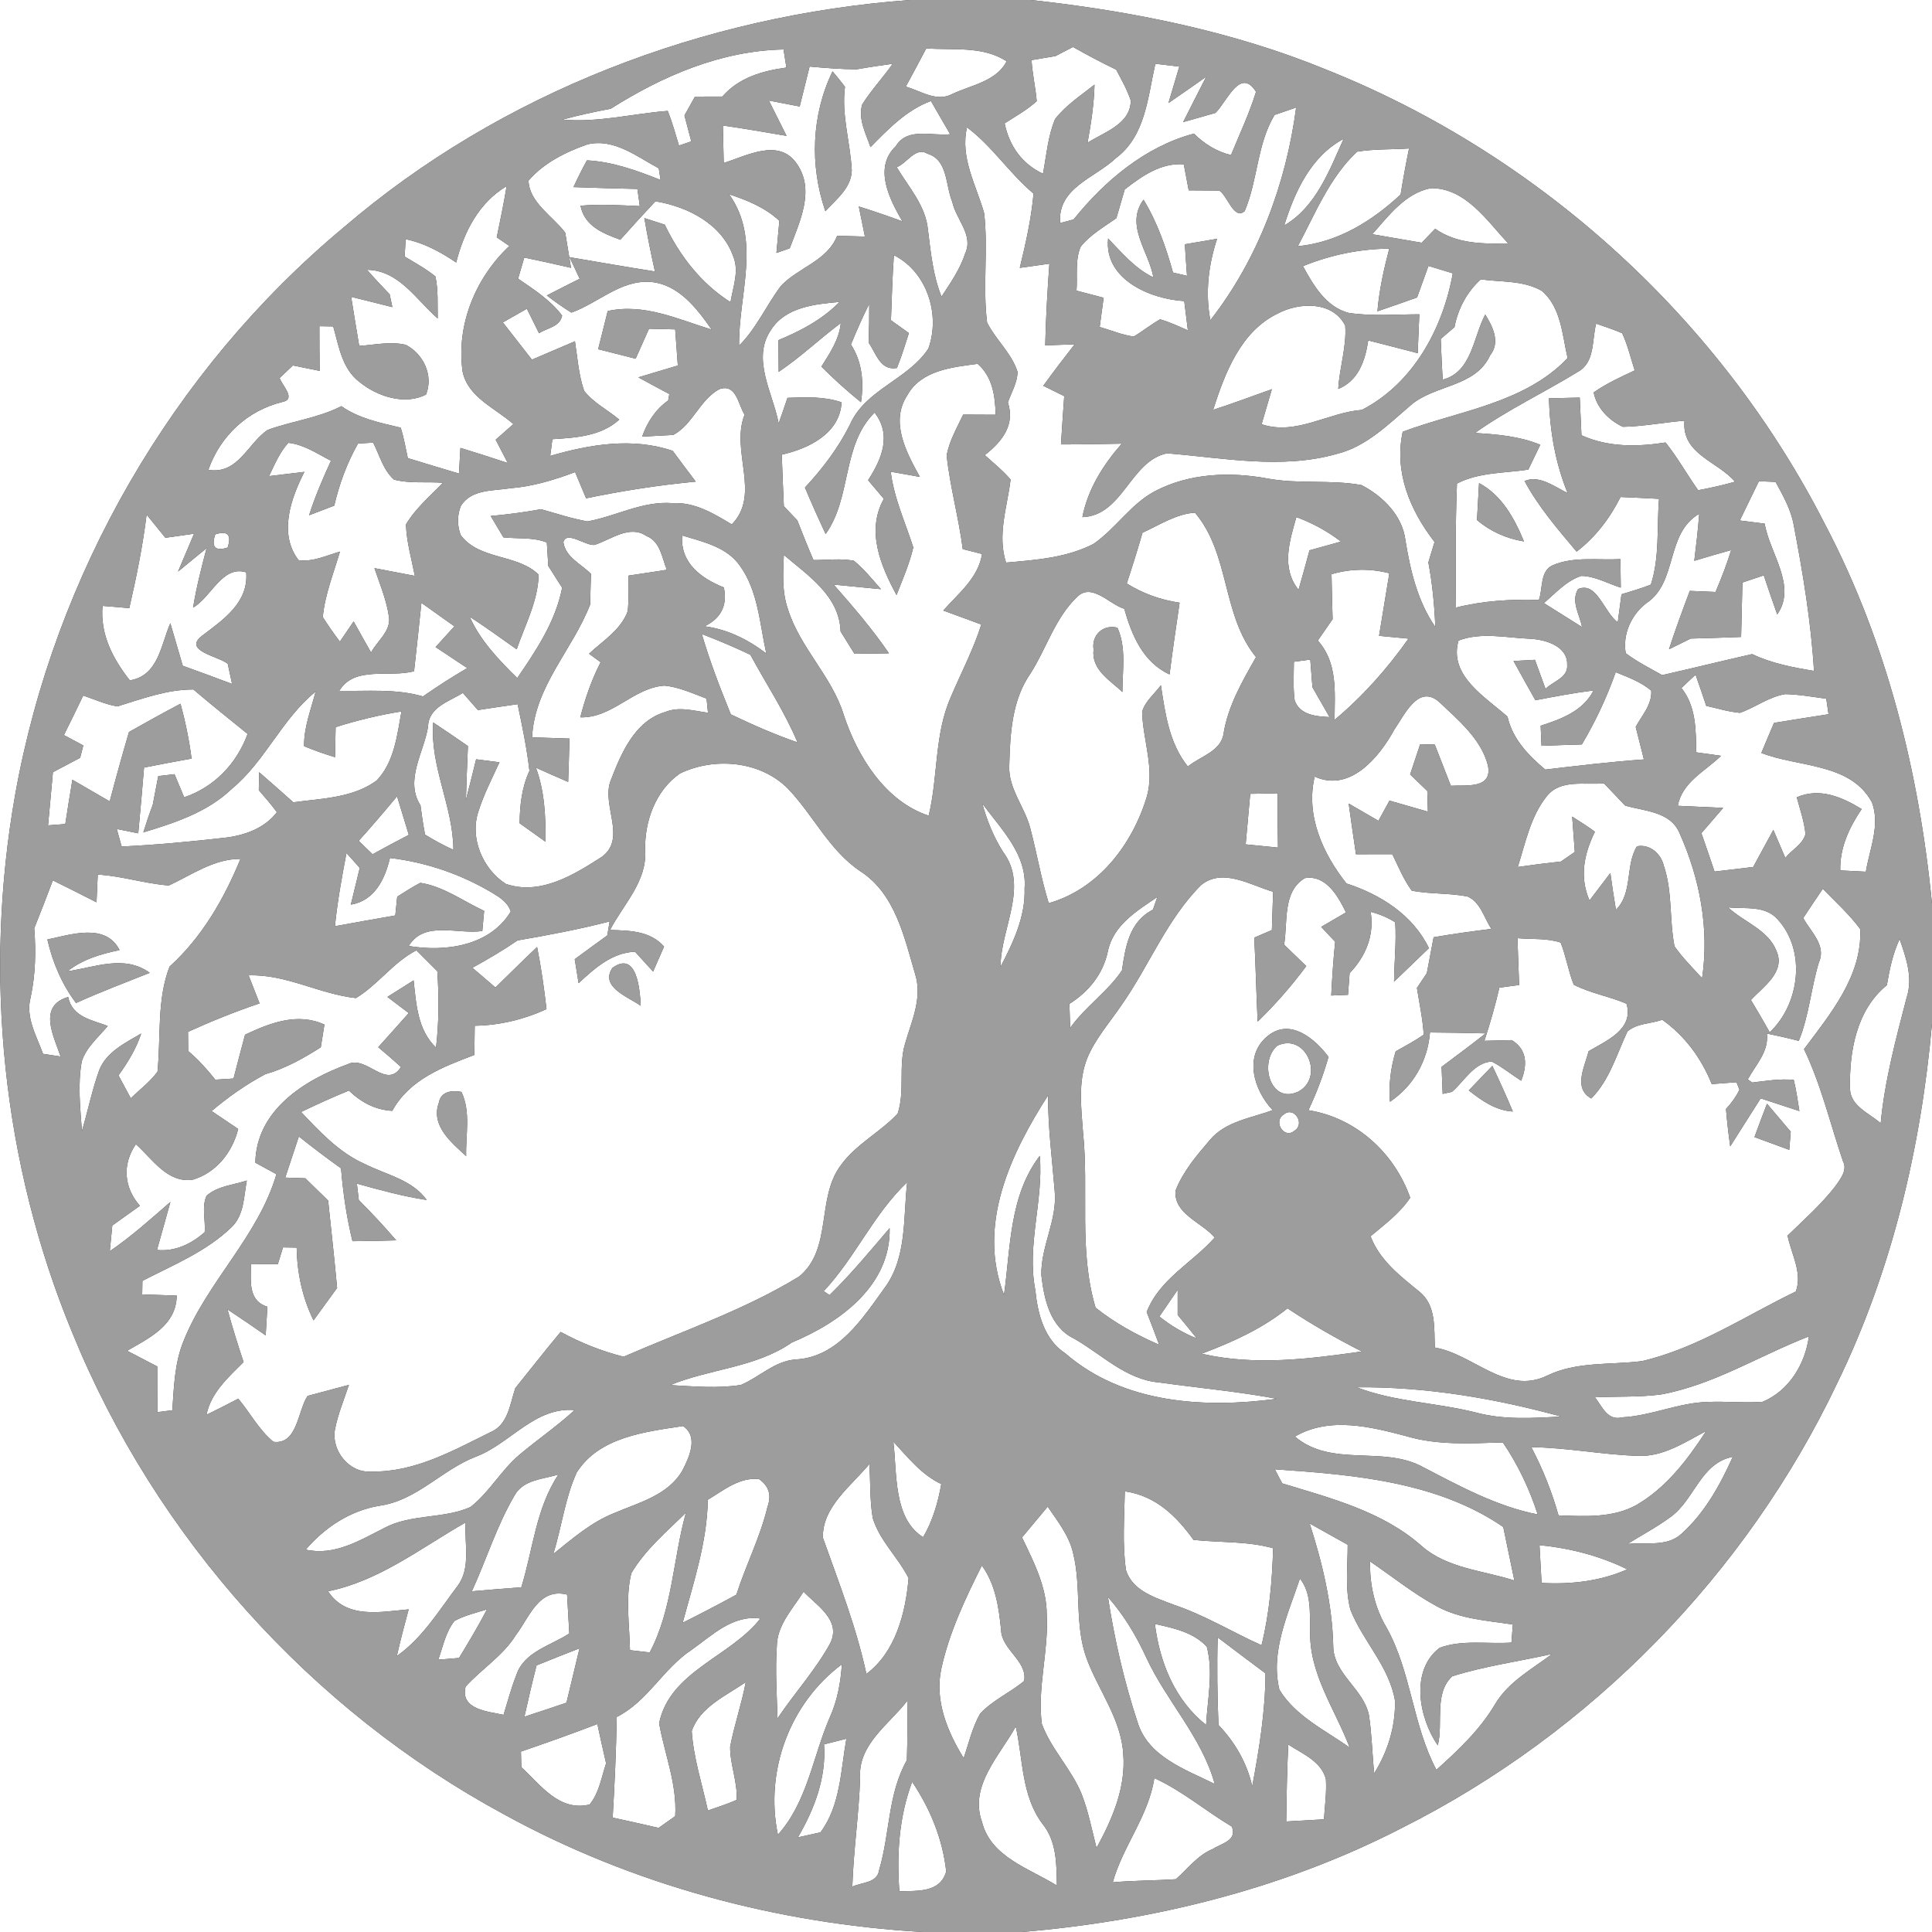 <?xml version="1.0" encoding="UTF-8" ?>
<!DOCTYPE svg PUBLIC "-//W3C//DTD SVG 1.1//EN" "http://www.w3.org/Graphics/SVG/1.1/DTD/svg11.dtd">
<svg width="250pt" height="250pt" viewBox="0 0 250 250" version="1.1" xmlns="http://www.w3.org/2000/svg">
<rect x="0" y="0" width="250" height="250" fill="#333333" stroke="none"/>
<g id="#ffffffff">
<path fill="#ffffff" opacity="1.00" d=" M 0.00 0.00 L 117.76 0.00 C 91.09 1.96 64.86 11.94 44.48 29.42 C 22.30 47.89 7.05 74.39 1.97 102.79 C -2.17 126.09 0.30 150.59 9.37 172.49 C 20.11 198.86 40.20 221.27 65.26 234.80 C 81.84 243.90 100.54 248.90 119.39 250.00 L 0.00 250.00 L 0.00 0.00 Z" />
<path fill="#ffffff" opacity="1.00" d=" M 133.42 0.00 L 250.00 0.00 L 250.00 116.94 C 248.34 99.95 244.15 83.07 236.18 67.89 C 222.70 41.41 199.40 20.14 171.81 9.09 C 159.59 4.05 146.52 1.44 133.42 0.00 Z" />
<path fill="#ffffff" opacity="1.00" d=" M 119.86 6.26 C 123.34 6.52 127.16 5.91 130.25 7.93 C 128.98 10.51 125.63 11.02 123.23 12.16 C 121.20 13.25 119.14 11.76 117.21 11.21 C 118.10 9.56 118.99 7.92 119.86 6.26 Z" />
<path fill="#ffffff" opacity="1.00" d=" M 136.59 7.25 C 137.34 6.86 138.09 6.47 138.84 6.08 C 140.67 7.11 142.53 8.10 144.43 9.01 C 145.12 10.30 145.84 11.59 146.32 12.99 C 146.32 16.07 142.87 17.09 140.73 18.47 C 141.18 15.98 141.57 13.48 141.63 10.95 C 139.86 12.35 137.92 13.62 136.52 15.42 C 135.59 17.66 135.41 20.12 134.96 22.48 C 132.25 21.22 130.59 18.87 130.00 15.96 C 131.41 15.05 132.90 14.23 134.15 13.09 C 134.00 11.31 133.59 9.56 133.48 7.78 C 134.26 7.64 135.81 7.38 136.59 7.25 Z" />
<path fill="#ffffff" opacity="1.00" d=" M 79.03 14.07 C 85.76 9.81 93.31 6.56 101.39 6.40 C 101.48 6.98 101.66 8.15 101.76 8.74 C 98.67 9.17 95.59 10.04 93.48 12.49 C 92.30 12.50 91.11 12.50 89.93 12.50 C 89.59 13.11 88.91 14.33 88.57 14.94 C 88.79 15.78 89.23 17.46 89.45 18.29 C 89.05 18.43 88.25 18.71 87.86 18.84 C 87.41 17.33 86.99 15.81 86.40 14.35 C 81.86 14.70 77.38 15.89 72.79 15.48 C 74.85 14.91 76.93 14.47 79.03 14.07 Z" />
<path fill="#ffffff" opacity="1.00" d=" M 104.76 8.61 C 106.79 8.79 108.82 8.96 110.86 8.97 C 112.41 8.69 113.96 8.47 115.52 8.25 C 114.26 10.05 112.73 11.66 111.57 13.52 C 111.01 15.41 112.05 17.29 112.64 19.04 C 114.96 16.69 117.28 14.25 120.46 13.07 C 121.29 14.50 122.12 15.94 122.95 17.37 C 120.62 17.64 117.44 16.42 115.93 18.90 C 112.98 21.72 115.12 25.77 116.76 28.64 C 114.90 27.95 113.02 27.31 111.13 26.72 C 111.39 28.02 111.65 29.31 111.92 30.61 C 110.72 30.57 109.52 30.54 108.33 30.51 C 107.03 33.79 103.30 34.60 101.06 36.99 C 99.16 39.50 97.90 42.47 95.64 44.72 C 95.54 38.16 98.57 31.06 94.35 25.14 C 96.69 25.91 99.02 26.86 100.85 28.57 C 100.72 29.95 100.59 31.34 100.47 32.73 C 100.90 32.58 101.76 32.28 102.19 32.13 C 103.48 28.68 105.54 24.52 103.04 21.10 C 100.73 17.85 96.57 20.18 93.65 21.09 C 93.61 19.47 93.57 17.85 93.54 16.24 C 96.29 16.63 99.03 17.12 101.78 17.58 C 101.02 16.05 100.26 14.53 99.49 13.01 C 100.82 13.26 102.15 13.52 103.48 13.78 C 103.90 12.06 104.33 10.33 104.76 8.61 M 107.73 9.23 C 105.00 14.89 104.77 21.41 106.80 27.33 C 108.20 25.80 110.15 24.34 110.22 22.06 C 110.04 18.44 108.86 14.89 109.34 11.23 C 108.82 10.55 108.29 9.89 107.73 9.23 Z" />
<path fill="#ffffff" opacity="1.00" d=" M 149.50 8.25 C 150.53 8.37 151.56 8.50 152.60 8.62 C 152.25 9.80 151.55 12.16 151.20 13.33 C 152.84 12.22 154.46 11.07 156.08 9.93 C 155.09 11.88 154.08 13.83 153.10 15.80 C 154.50 15.41 155.89 15.01 157.28 14.61 C 158.77 13.16 160.49 8.62 162.53 11.88 C 161.66 14.69 160.40 17.36 159.29 20.07 C 157.44 19.62 155.84 18.62 154.49 17.29 C 148.20 18.96 142.93 23.41 138.92 28.40 C 138.49 28.51 137.62 28.74 137.18 28.86 C 136.82 24.27 141.71 23.03 144.42 20.44 C 148.24 17.59 148.53 12.51 149.50 8.25 Z" />
<path fill="#ffffff" opacity="1.00" d=" M 161.06 27.32 C 162.77 23.31 162.65 18.65 164.93 14.87 C 165.63 14.63 167.02 14.15 167.72 13.91 C 166.43 23.76 162.77 33.58 156.62 41.43 C 155.94 37.89 156.37 34.30 157.49 30.90 C 156.10 31.14 154.71 31.38 153.32 31.61 C 153.40 32.97 153.50 34.33 153.60 35.69 C 153.14 35.58 152.24 35.38 151.79 35.27 C 150.87 32.00 149.76 28.76 147.97 25.84 C 145.54 29.17 148.67 32.53 149.25 35.90 C 146.87 34.75 145.18 32.72 143.39 30.86 C 142.85 36.16 148.84 38.70 153.24 38.96 C 153.40 40.22 153.55 41.48 153.71 42.74 C 152.53 42.23 151.36 41.68 150.12 41.32 C 148.93 41.99 147.87 42.86 146.70 43.55 C 145.18 43.34 143.76 42.73 142.30 42.31 C 142.47 41.05 142.64 39.79 142.81 38.53 C 141.64 38.23 140.47 37.92 139.30 37.61 C 139.45 35.72 139.08 33.68 139.85 31.90 C 141.10 30.36 142.86 29.36 144.46 28.23 C 144.82 26.99 145.18 25.75 145.54 24.51 C 147.78 22.78 150.20 21.05 153.18 21.26 C 153.40 22.38 153.61 23.51 153.82 24.63 C 155.14 24.64 156.45 24.65 157.77 24.66 C 158.85 25.31 159.66 28.53 161.06 27.32 Z" />
<path fill="#ffffff" opacity="1.00" d=" M 125.13 16.48 C 128.40 18.93 130.62 22.44 133.74 25.05 C 133.45 28.31 132.73 31.49 131.96 34.66 C 133.24 34.48 134.51 34.30 135.79 34.12 C 135.54 37.64 135.33 41.16 135.25 44.69 C 136.20 44.66 138.11 44.59 139.06 44.55 C 137.68 46.32 136.32 48.10 135.00 49.92 C 135.68 50.26 137.03 50.93 137.71 51.26 C 137.56 53.34 137.42 55.42 137.29 57.51 C 139.91 57.51 142.53 57.45 145.15 57.41 C 142.75 60.16 140.77 63.28 140.06 66.92 C 145.33 66.71 146.24 59.65 151.01 58.66 C 158.30 59.24 165.83 60.78 173.04 58.72 C 176.85 57.76 179.66 54.89 182.55 52.43 C 185.66 49.74 190.91 50.14 192.82 45.98 C 194.17 44.29 193.17 42.27 192.19 40.70 C 190.63 43.62 190.47 48.15 186.68 49.13 C 186.58 47.37 186.50 45.62 186.43 43.86 C 186.88 43.48 187.77 42.71 188.21 42.33 C 188.67 39.94 189.80 37.80 191.61 36.15 C 194.25 36.52 197.13 36.26 199.51 37.64 C 202.02 39.77 202.15 43.36 202.85 46.34 C 197.25 52.21 188.76 53.15 181.51 55.87 C 180.38 61.11 182.47 66.05 185.63 70.13 C 185.43 70.79 185.03 72.11 184.83 72.77 C 185.35 75.53 185.62 78.33 185.73 81.14 C 183.44 77.81 182.51 73.88 181.87 69.96 C 181.49 66.72 178.95 64.21 176.18 62.77 C 172.17 62.04 168.04 62.67 164.02 61.92 C 159.15 61.02 153.89 61.22 149.43 63.57 C 146.30 65.24 144.38 68.39 141.50 70.38 C 138.02 72.18 134.01 72.46 130.18 72.80 C 129.02 69.20 130.34 65.63 130.77 62.05 C 129.77 60.88 128.56 59.92 127.43 58.89 C 129.63 57.17 131.39 55.02 130.42 52.07 C 130.87 50.77 131.65 49.53 131.67 48.12 C 130.90 45.70 128.86 43.98 127.73 41.74 C 127.14 37.05 127.89 32.28 127.35 27.59 C 126.32 23.94 124.21 20.41 125.13 16.48 Z" />
<path fill="#ffffff" opacity="1.00" d=" M 68.39 23.37 C 70.35 21.09 73.19 19.67 75.99 18.69 C 79.42 17.85 82.40 20.26 85.24 21.78 C 85.30 22.15 85.42 22.91 85.48 23.29 C 82.42 22.07 79.27 20.92 75.95 20.75 C 75.33 21.88 74.75 23.03 74.21 24.21 C 76.97 24.32 79.72 24.38 82.48 24.45 C 82.55 25.01 82.71 26.12 82.79 26.67 C 80.23 26.56 77.67 26.39 75.12 26.62 C 75.64 29.27 78.04 30.21 80.27 31.02 C 81.76 29.34 83.28 27.69 84.81 26.05 C 88.97 26.73 93.37 28.96 94.87 33.15 C 95.69 35.10 94.83 37.14 94.53 39.10 C 90.70 36.67 87.96 33.10 86.02 29.07 C 85.36 28.86 84.04 28.43 83.38 28.22 C 83.77 30.54 84.24 32.84 84.75 35.13 C 81.06 34.55 77.38 33.90 73.70 33.28 C 74.03 33.98 74.68 35.37 75.01 36.07 C 73.59 36.78 72.17 37.50 70.76 38.23 C 71.78 39.03 72.84 39.77 73.94 40.45 C 77.35 39.24 80.23 36.27 84.05 36.47 C 87.74 36.71 90.15 39.87 92.09 42.65 C 87.72 41.31 83.32 39.21 78.64 40.25 C 78.23 41.90 77.81 43.55 77.40 45.19 C 79.02 45.60 80.64 46.00 82.25 46.42 C 82.83 45.12 83.41 43.83 83.98 42.54 C 84.83 42.56 86.52 42.60 87.37 42.62 C 87.49 44.18 87.60 45.74 87.71 47.30 C 86.00 47.81 84.30 48.31 82.60 48.83 C 83.93 49.56 85.27 50.28 86.61 50.99 C 86.57 51.20 86.50 51.62 86.46 51.83 C 84.82 52.97 83.76 54.63 83.09 56.50 C 84.10 56.44 86.11 56.33 87.12 56.28 C 89.64 54.94 90.56 51.72 93.08 50.36 C 95.28 49.59 95.50 52.32 96.35 53.66 C 94.49 58.34 98.51 63.97 94.69 67.86 C 92.36 66.45 89.88 64.95 87.04 65.11 C 83.17 64.79 79.72 66.80 76.02 67.47 C 73.98 67.11 72.00 66.45 70.01 65.89 C 67.86 66.29 65.68 66.56 63.50 66.77 C 64.04 67.69 64.59 68.62 65.15 69.54 C 67.01 69.73 68.99 69.49 70.76 70.20 C 70.81 70.96 70.91 72.48 70.95 73.24 C 71.54 74.18 72.14 75.11 72.74 76.05 C 71.89 80.42 69.41 84.13 66.93 87.74 C 64.53 85.38 62.17 82.91 60.77 79.81 C 62.85 81.13 64.83 82.61 66.86 84.02 C 67.94 80.86 69.63 77.77 69.70 74.36 C 66.91 71.64 62.06 72.51 59.62 69.25 C 59.15 68.05 59.15 66.67 59.63 65.48 C 60.96 63.28 63.82 63.54 66.02 63.18 C 68.93 62.96 71.71 62.10 74.42 61.09 C 74.90 62.22 75.37 63.35 75.84 64.48 C 80.53 63.51 85.27 62.77 90.03 62.32 C 89.03 61.00 88.03 59.68 87.05 58.34 C 81.82 56.57 76.36 57.50 71.20 58.99 C 71.27 58.45 71.41 57.37 71.48 56.83 C 74.51 56.64 77.76 56.45 80.13 54.30 C 78.64 53.04 76.81 52.14 75.59 50.58 C 74.87 48.52 74.73 46.31 74.40 44.16 C 72.55 44.96 70.69 45.75 68.83 46.54 C 67.57 44.93 66.32 43.33 65.07 41.72 C 65.85 41.28 67.40 40.40 68.18 39.95 C 68.57 40.74 69.36 42.33 69.75 43.12 C 70.79 42.43 72.45 42.31 72.74 40.84 C 71.23 38.83 69.08 37.46 67.04 36.06 C 67.24 35.38 67.64 34.02 67.84 33.33 C 69.86 33.74 71.88 34.19 73.89 34.66 C 73.64 33.14 73.39 31.63 73.14 30.11 C 71.54 27.97 68.48 26.22 68.39 23.37 Z" />
<path fill="#ffffff" opacity="1.00" d=" M 166.18 29.17 C 167.53 24.82 169.64 20.21 173.86 17.97 C 172.02 22.06 170.28 26.79 166.18 29.17 Z" />
<path fill="#ffffff" opacity="1.00" d=" M 175.60 19.63 C 177.82 19.26 180.09 19.36 182.33 19.21 C 181.92 21.19 181.56 23.18 181.24 25.17 C 177.52 28.63 173.11 31.36 167.94 31.86 C 170.19 27.63 172.05 22.96 175.60 19.63 Z" />
<path fill="#ffffff" opacity="1.00" d=" M 116.03 21.63 C 117.32 21.18 118.49 18.93 119.98 19.88 C 122.70 20.67 122.32 23.99 123.22 26.10 C 123.68 28.36 126.00 30.39 124.90 32.78 C 124.24 34.82 123.00 36.61 121.83 38.38 C 120.72 35.63 120.45 32.68 120.08 29.77 C 119.80 26.62 117.58 24.22 116.03 21.63 Z" />
<path fill="#ffffff" opacity="1.00" d=" M 177.57 30.31 C 179.68 27.93 181.84 24.99 185.15 24.35 C 189.62 24.30 192.41 28.56 195.15 31.49 C 191.90 31.58 188.48 31.56 185.71 29.60 C 185.27 30.05 184.40 30.96 183.97 31.41 C 181.83 31.05 179.70 30.68 177.57 30.31 Z" />
<path fill="#ffffff" opacity="1.00" d=" M 59.03 33.97 C 60.03 30.01 61.95 26.24 65.56 24.08 C 65.19 26.30 64.74 28.51 64.28 30.71 C 64.68 30.99 65.50 31.55 65.91 31.83 C 61.53 35.94 59.01 42.06 59.86 48.08 C 60.55 51.42 64.10 52.81 66.43 54.88 C 65.86 55.39 64.71 56.40 64.14 56.90 C 64.66 57.91 65.18 58.91 65.71 59.92 C 63.67 59.24 61.63 58.58 59.58 57.96 C 59.53 58.79 59.44 60.45 59.39 61.28 C 57.18 60.62 54.97 59.96 52.77 59.28 C 52.49 57.96 52.26 56.63 51.85 55.34 C 49.18 54.71 46.46 54.16 44.17 52.56 C 41.16 54.11 37.76 54.48 34.62 55.64 C 32.01 57.43 30.82 61.41 26.96 60.80 C 28.49 56.41 32.03 53.11 36.55 52.01 C 38.41 51.63 36.43 49.81 36.19 48.91 C 36.62 48.50 37.47 47.69 37.90 47.29 C 38.77 47.46 40.50 47.82 41.36 47.99 C 41.34 46.06 41.33 44.14 41.33 42.21 C 41.78 42.22 42.67 42.23 43.12 42.24 C 43.84 44.77 44.26 47.73 46.52 49.43 C 48.80 51.30 52.41 52.48 55.13 51.05 C 56.12 48.58 54.78 45.78 52.50 44.62 C 50.52 44.15 48.47 44.63 46.48 44.76 C 46.13 42.65 45.77 40.53 45.44 38.41 C 47.21 38.84 48.99 39.30 50.77 39.74 C 50.68 39.32 50.51 38.49 50.42 38.08 C 49.42 37.04 48.44 36.00 47.49 34.91 C 51.64 34.98 53.84 38.78 56.64 41.21 C 56.60 39.39 56.73 37.55 56.34 35.77 C 55.11 34.77 53.71 34.01 52.36 33.20 C 52.39 32.64 52.46 31.51 52.49 30.95 C 54.88 31.44 57.02 32.61 59.03 33.97 Z" />
<path fill="#ffffff" opacity="1.00" d=" M 168.60 34.44 C 172.15 32.99 175.93 32.21 179.77 32.17 C 179.07 34.84 178.47 37.53 178.24 40.28 C 179.96 39.70 181.66 39.10 183.37 38.49 C 183.86 37.13 184.35 35.77 184.84 34.41 C 185.63 34.65 187.20 35.13 187.99 35.37 C 186.70 42.54 182.87 49.61 176.23 53.04 C 171.81 53.38 167.73 56.39 163.25 54.90 C 163.58 53.76 164.25 51.49 164.58 50.36 C 162.05 51.26 159.53 52.21 156.98 53.03 C 158.51 48.26 160.54 42.88 165.36 40.56 C 168.13 39.10 172.45 38.94 174.07 42.13 C 174.27 44.87 173.32 47.58 173.17 50.33 C 175.80 49.26 176.66 46.64 177.05 44.05 C 179.19 44.59 181.31 45.15 183.45 45.70 C 183.53 44.02 183.60 42.34 183.66 40.67 C 180.61 40.68 177.54 40.94 174.52 40.49 C 171.59 39.73 169.95 36.91 168.60 34.44 Z" />
<path fill="#ffffff" opacity="1.00" d=" M 115.67 33.02 C 119.97 35.18 121.72 40.73 120.13 45.11 C 117.50 49.13 111.99 50.38 109.99 54.93 C 108.49 57.95 106.44 60.63 104.16 63.09 C 105.01 65.12 105.91 67.12 106.84 69.10 C 110.24 64.33 108.90 57.61 113.17 53.39 C 115.43 56.30 114.09 59.43 112.33 62.14 C 113.01 62.94 113.69 63.74 114.37 64.55 C 112.05 68.69 113.96 73.21 116.01 77.00 C 116.80 74.96 117.69 72.96 118.18 70.83 C 117.14 67.59 115.68 64.46 115.26 61.04 C 116.52 61.26 117.77 61.48 119.03 61.71 C 117.30 58.57 115.14 54.62 117.39 51.17 C 119.19 47.90 123.21 47.52 126.51 47.08 C 128.45 48.78 128.77 51.25 128.84 53.67 C 127.44 53.67 126.03 53.66 124.63 53.65 C 123.83 55.38 122.82 57.06 122.50 58.96 C 122.94 63.03 124.06 66.99 124.58 71.05 C 125.21 71.21 126.46 71.53 127.08 71.69 C 126.58 74.80 124.02 76.78 122.06 79.00 C 123.70 79.60 125.34 80.21 126.98 80.81 C 125.95 84.08 124.34 87.11 123.01 90.26 C 120.89 95.09 121.40 100.50 120.17 105.55 C 114.56 103.70 110.97 97.93 109.19 92.53 C 107.65 87.50 103.50 83.82 101.95 78.80 C 101.17 76.55 101.33 74.14 101.43 71.81 C 104.56 74.48 108.63 77.11 108.77 81.70 C 109.36 82.67 109.97 83.64 110.57 84.60 C 112.06 84.59 113.54 84.57 115.03 84.54 C 112.88 81.40 110.40 78.51 107.88 75.65 C 109.92 75.85 111.96 76.05 114.00 76.24 C 112.87 74.98 111.81 73.63 110.49 72.56 C 108.77 72.23 107.00 72.48 105.26 72.47 C 104.53 70.77 103.84 69.05 103.17 67.33 C 102.59 66.72 102.01 66.11 101.43 65.50 C 101.33 63.28 101.24 61.05 101.16 58.83 C 104.62 58.06 108.68 56.10 108.90 52.06 C 106.65 51.28 104.24 51.39 101.90 51.48 C 101.53 52.58 101.15 53.69 100.76 54.79 C 100.04 50.92 97.20 46.43 99.76 42.70 C 101.63 39.72 105.47 39.35 108.64 39.07 C 106.43 41.33 103.62 42.82 100.73 44.01 C 100.74 45.04 100.75 47.09 100.76 48.12 C 103.60 46.21 106.07 43.84 108.80 41.80 C 108.59 43.93 107.39 45.69 106.29 47.44 C 107.91 49.07 109.62 50.60 111.41 52.05 C 111.80 49.46 111.57 46.82 110.11 44.58 C 110.84 42.80 111.61 41.04 112.48 39.32 C 112.49 40.99 112.46 42.67 112.40 44.34 C 113.38 45.72 113.88 47.99 116.06 47.62 C 116.66 46.14 117.12 44.62 117.61 43.10 C 117.03 42.68 115.87 41.85 115.29 41.44 C 115.40 38.63 115.47 35.82 115.67 33.02 Z" />
<path fill="#ffffff" opacity="1.00" d=" M 206.54 41.88 C 207.67 42.28 208.81 42.64 209.91 43.12 C 210.63 44.66 211.01 46.33 211.53 47.93 C 209.71 48.79 207.87 49.62 206.22 50.78 C 206.62 52.80 208.18 54.38 210.00 55.23 C 212.67 55.18 215.30 54.65 217.97 54.44 C 217.59 58.77 222.21 59.66 224.51 62.33 C 222.94 62.78 221.35 63.14 219.74 63.43 C 218.29 61.40 217.09 59.21 215.52 57.26 C 211.86 57.83 208.08 57.89 204.64 56.32 C 204.57 54.69 204.50 53.07 204.42 51.45 C 203.09 51.48 201.76 51.51 200.43 51.54 C 200.55 55.73 201.25 59.90 202.85 63.80 C 201.31 63.07 199.86 61.90 198.07 62.01 L 197.27 62.23 C 199.07 65.59 201.58 68.48 204.01 71.38 C 206.46 69.51 208.32 67.05 209.70 64.31 C 211.36 64.38 213.02 64.46 214.68 64.55 C 214.37 68.24 214.78 72.10 213.62 75.65 C 212.38 76.15 211.09 76.50 209.82 76.90 C 209.70 77.80 209.46 79.62 209.34 80.52 C 207.56 79.26 206.63 75.17 204.20 76.23 C 203.24 77.83 204.42 79.52 204.71 81.14 C 203.07 80.10 201.42 79.07 199.78 78.04 C 201.29 76.75 202.67 75.16 204.62 74.52 C 206.42 74.56 208.04 75.51 209.73 76.04 C 209.71 74.81 209.69 73.58 209.68 72.35 C 206.79 72.51 203.72 71.98 200.99 73.11 C 199.22 73.86 199.68 76.15 199.13 77.63 C 195.52 77.52 191.91 77.74 188.40 78.62 C 188.35 73.27 188.32 67.92 188.53 62.57 C 191.41 61.09 194.65 61.24 197.76 60.77 C 198.14 59.97 198.92 58.35 199.31 57.55 C 196.62 56.44 193.72 56.20 190.86 56.03 C 195.08 53.02 199.79 50.81 204.20 48.10 C 206.42 46.88 205.98 43.98 206.54 41.88 M 191.39 62.51 C 191.30 64.10 191.21 65.69 191.12 67.29 C 192.86 68.77 194.94 69.70 197.20 70.06 C 195.96 67.07 194.35 64.10 191.39 62.51 Z" />
<path fill="#ffffff" opacity="1.00" d=" M 37.31 57.30 C 39.34 57.52 41.06 58.72 42.83 59.62 C 41.77 61.92 40.77 64.25 40.00 66.67 C 40.81 66.36 42.44 65.74 43.25 65.43 C 43.91 62.62 44.90 59.90 46.33 57.39 C 46.82 57.36 47.80 57.31 48.29 57.28 C 49.12 58.90 49.58 60.82 50.98 62.06 C 53.04 62.60 55.21 62.31 57.32 62.47 C 55.65 64.20 53.76 65.78 52.53 67.87 C 52.61 70.13 53.25 72.31 53.68 74.52 C 51.94 74.19 50.20 73.85 48.45 73.52 C 49.17 75.64 50.06 77.73 50.35 79.96 C 50.51 81.77 48.77 82.97 48.02 84.44 C 47.26 83.10 46.50 81.76 45.76 80.41 C 45.32 81.06 44.43 82.37 43.98 83.03 C 43.20 82.00 42.46 80.94 41.77 79.85 C 42.04 76.93 43.17 74.18 43.99 71.38 C 42.24 71.87 40.49 72.75 38.63 72.48 C 36.01 69.05 37.64 64.49 39.39 61.06 C 38.25 61.20 35.96 61.47 34.81 61.61 C 35.54 60.12 36.17 58.54 37.31 57.30 Z" />
<path fill="#ffffff" opacity="1.00" d=" M 227.60 62.27 C 228.14 62.29 229.22 62.34 229.76 62.36 C 230.73 64.13 231.75 65.93 232.11 67.95 C 233.30 74.19 234.35 80.48 234.73 86.82 C 232.00 86.36 229.25 85.85 226.73 84.64 C 222.84 85.52 218.97 86.48 215.08 87.36 C 213.48 86.46 211.84 85.63 210.37 84.53 C 209.94 82.08 211.09 79.54 213.04 78.05 C 217.14 75.34 215.47 69.05 219.88 66.48 C 219.72 68.51 219.49 70.55 219.24 72.57 C 220.82 72.09 222.40 71.62 224.01 71.18 C 223.45 73.02 222.75 74.82 221.99 76.60 C 221.16 76.56 219.49 76.50 218.66 76.46 C 217.72 78.96 216.79 81.47 215.97 84.01 C 216.91 83.55 217.84 83.09 218.78 82.63 C 220.95 82.58 223.12 82.50 225.30 82.42 C 225.36 80.08 225.42 77.73 225.47 75.38 C 226.16 75.15 227.54 74.68 228.23 74.45 C 228.80 76.14 229.37 77.83 229.97 79.51 C 232.56 75.81 228.99 71.61 228.35 67.76 C 227.54 67.66 225.94 67.45 225.13 67.35 C 225.95 65.65 226.78 63.96 227.60 62.27 Z" />
<path fill="#ffffff" opacity="1.00" d=" M 147.84 68.93 C 150.04 67.94 152.16 66.50 154.63 66.34 C 159.19 71.73 158.09 79.60 162.53 85.03 C 160.75 88.16 158.91 91.32 158.33 94.93 C 158.00 97.25 155.25 97.88 153.71 99.19 C 151.29 96.18 150.78 92.35 150.22 88.67 C 149.39 89.79 148.17 90.74 147.79 92.12 C 147.89 95.76 149.41 99.38 148.42 103.02 C 146.57 109.22 142.16 115.04 135.70 116.87 C 134.72 113.67 134.16 110.37 133.31 107.14 C 132.58 104.37 130.44 102.01 130.60 99.04 C 130.71 94.95 130.93 90.59 133.36 87.12 C 135.42 83.89 136.51 80.01 139.32 77.30 C 141.23 75.29 143.54 78.20 145.48 78.78 C 146.45 82.20 147.90 85.69 151.34 87.27 C 151.73 84.17 152.19 81.08 152.64 77.99 C 150.20 77.63 147.89 76.81 145.80 75.50 C 146.52 73.32 147.21 71.13 147.84 68.93 M 141.51 84.08 C 141.20 86.65 143.64 88.04 145.24 89.54 C 145.23 86.77 145.78 83.82 144.59 81.22 C 142.73 80.76 141.21 82.18 141.51 84.08 Z" />
<path fill="#ffffff" opacity="1.00" d=" M 18.97 66.59 C 19.78 67.59 20.59 68.59 21.40 69.59 C 22.63 69.41 23.87 69.23 25.11 69.06 C 24.42 70.69 23.73 72.32 23.04 73.96 C 24.27 72.95 25.50 71.93 26.73 70.93 C 26.07 73.47 25.40 76.02 24.99 78.62 C 27.37 77.26 28.75 73.10 31.86 74.06 C 32.18 77.98 28.88 80.19 26.15 82.26 C 23.62 84.21 28.21 84.89 29.47 85.89 C 29.61 86.54 29.89 87.85 30.03 88.50 C 27.91 87.70 25.79 86.92 23.65 86.15 C 23.11 84.31 22.58 82.47 22.04 80.64 C 20.81 83.46 20.51 87.43 16.80 88.04 C 14.60 85.25 12.94 82.07 13.27 78.40 C 14.14 78.47 15.87 78.62 16.73 78.69 C 17.65 74.69 18.47 70.67 18.97 66.59 Z" />
<path fill="#ffffff" opacity="1.00" d=" M 167.75 66.91 C 169.82 67.68 171.77 68.73 173.52 70.08 C 172.16 70.46 170.80 70.84 169.45 71.21 C 168.99 72.92 168.52 74.62 168.03 76.32 C 165.75 73.46 166.86 70.04 167.75 66.91 Z" />
<path fill="#ffffff" opacity="1.00" d=" M 27.85 69.15 C 29.46 68.63 29.99 69.19 29.46 70.85 C 27.85 71.37 27.31 70.80 27.85 69.15 Z" />
<path fill="#ffffff" opacity="1.00" d=" M 76.93 70.51 C 79.07 69.83 81.46 67.86 83.65 69.36 C 85.45 70.06 85.65 72.17 86.29 73.73 C 84.64 73.99 82.98 74.24 81.33 74.48 C 81.33 76.02 81.38 77.56 81.23 79.09 C 80.35 81.50 78.02 82.91 76.22 84.59 C 76.59 84.86 77.34 85.42 77.72 85.69 C 76.56 87.96 75.72 90.36 75.09 92.82 C 79.24 92.95 81.96 88.98 85.99 88.72 C 87.90 88.91 89.65 89.74 91.43 90.40 C 91.48 90.86 91.56 91.77 91.61 92.23 C 89.78 91.98 87.86 91.39 86.06 92.14 C 82.07 93.33 80.34 97.58 78.98 101.12 C 77.86 104.26 81.12 108.50 77.87 110.88 C 74.26 113.20 69.91 115.90 65.46 114.38 C 62.46 112.46 60.75 108.43 61.91 104.99 C 62.60 102.79 63.67 100.73 64.63 98.64 C 63.62 98.51 62.62 98.38 61.61 98.25 C 61.18 100.00 60.75 101.75 60.29 103.50 C 60.36 101.17 60.45 98.85 60.55 96.54 C 59.06 95.51 57.56 94.48 56.06 93.49 C 55.61 99.19 58.64 104.33 58.67 109.97 C 57.40 109.39 56.18 108.73 55.00 108.00 C 54.76 106.74 54.57 105.48 54.41 104.21 C 52.33 100.95 54.86 97.38 55.39 94.03 C 55.46 91.48 58.11 90.80 59.89 89.66 C 60.54 90.40 61.19 91.14 61.84 91.88 C 63.55 91.62 65.27 91.36 66.98 91.12 C 67.58 93.98 68.18 96.84 68.51 99.75 C 67.52 101.88 67.26 104.21 67.24 106.53 C 68.35 107.33 69.47 108.12 70.59 108.92 C 70.62 105.68 70.48 102.41 69.35 99.34 C 70.73 99.96 72.12 100.58 73.52 101.18 C 73.58 99.31 73.65 97.44 73.69 95.57 C 72.08 95.52 70.47 95.46 68.85 95.41 C 69.17 88.82 74.08 84.10 76.36 78.24 C 76.39 76.91 76.43 75.59 76.47 74.26 C 75.21 72.98 73.17 72.11 72.90 70.16 C 73.29 68.61 75.76 70.65 76.93 70.51 Z" />
<path fill="#ffffff" opacity="1.00" d=" M 88.27 69.29 C 90.95 70.11 94.05 70.76 95.76 73.23 C 98.12 76.51 98.30 80.74 99.16 84.56 C 96.80 82.76 94.12 81.42 91.16 81.04 C 93.29 80.04 94.17 78.29 93.66 76.02 C 90.72 74.82 88.01 72.87 88.27 69.29 Z" />
<path fill="#ffffff" opacity="1.00" d=" M 172.30 74.30 C 174.76 73.58 177.30 73.54 179.78 74.18 C 179.35 76.88 178.88 79.58 178.45 82.28 C 179.41 82.37 181.31 82.55 182.26 82.64 C 179.51 86.52 176.35 90.10 172.69 93.15 C 172.72 89.60 173.11 85.73 170.52 82.89 C 171.16 81.97 171.80 81.04 172.44 80.12 C 172.38 78.18 172.33 76.24 172.30 74.30 Z" />
<path fill="#ffffff" opacity="1.00" d=" M 54.53 78.01 C 55.95 79.02 57.37 80.04 58.80 81.05 C 57.98 81.94 57.17 82.84 56.36 83.73 C 57.73 84.63 59.09 85.54 60.46 86.45 C 58.50 87.60 56.59 88.82 54.73 90.12 C 51.21 89.09 47.52 89.46 43.90 89.40 C 45.85 86.09 50.43 87.74 53.58 86.85 C 53.91 83.90 54.23 80.96 54.53 78.01 Z" />
<path fill="#ffffff" opacity="1.00" d=" M 188.73 82.89 C 191.69 81.75 195.00 82.55 198.08 82.66 C 200.01 82.78 202.87 83.61 202.79 86.01 C 202.95 87.71 200.93 88.17 199.99 89.14 C 199.53 87.89 199.07 86.64 198.62 85.38 C 197.93 85.42 196.55 85.49 195.85 85.53 C 196.78 87.23 197.73 88.92 198.68 90.61 C 201.18 90.13 203.68 89.66 206.21 89.34 C 204.83 92.03 202.03 93.04 199.36 93.91 C 199.39 94.77 199.43 95.64 199.47 96.51 C 201.21 96.44 202.95 96.38 204.69 96.33 C 206.45 93.37 207.92 90.24 209.07 86.98 C 210.67 87.64 212.34 88.23 213.67 89.37 C 213.79 91.18 212.46 92.57 211.66 94.06 C 212.01 95.46 212.36 96.86 212.72 98.27 C 208.45 98.57 204.20 99.08 199.95 99.58 C 197.76 97.74 195.73 95.63 195.07 92.74 C 192.21 90.18 187.43 87.44 188.73 82.89 Z" />
<path fill="#ffffff" opacity="1.00" d=" M 90.82 82.05 C 92.95 82.86 95.04 83.75 97.10 84.73 C 99.14 88.50 101.54 92.10 103.20 96.07 C 100.25 95.05 97.39 93.79 94.57 92.44 C 93.18 89.03 91.85 85.59 90.82 82.05 Z" />
<path fill="#ffffff" opacity="1.00" d=" M 167.43 85.63 C 167.96 85.56 169.02 85.42 169.55 85.35 C 169.64 86.54 169.73 87.74 169.83 88.93 C 170.57 90.21 171.31 91.50 172.04 92.79 C 170.33 92.70 168.21 92.55 167.53 90.64 C 167.31 88.98 167.42 87.30 167.43 85.63 Z" />
<path fill="#ffffff" opacity="1.00" d=" M 217.58 89.03 C 218.18 88.45 218.79 87.87 219.41 87.31 C 219.88 88.65 220.34 89.99 220.79 91.34 C 222.23 91.66 223.66 92.11 225.15 92.24 C 227.14 91.54 228.89 90.16 231.01 89.82 C 232.79 89.86 234.55 90.17 236.32 90.42 C 236.39 90.92 236.54 91.92 236.61 92.42 C 234.25 92.78 231.91 93.16 229.56 93.54 C 229.00 94.84 228.46 96.13 227.92 97.43 C 232.70 99.31 239.48 98.69 242.23 103.83 C 243.33 106.75 241.92 109.88 241.44 112.80 C 240.33 112.74 239.23 112.68 238.13 112.63 C 238.06 109.69 239.29 107.07 240.90 104.69 C 238.33 103.13 235.47 101.88 232.50 103.17 C 232.92 104.74 233.47 106.30 233.63 107.93 C 233.27 109.28 231.83 109.97 231.02 111.01 C 230.63 110.11 229.85 108.30 229.47 107.39 C 228.59 108.99 227.72 110.59 226.86 112.19 C 225.19 112.39 223.52 112.58 221.86 112.78 C 221.30 111.11 220.73 109.46 220.16 107.81 C 221.10 106.72 222.03 105.63 222.98 104.54 C 221.02 104.44 219.07 104.36 217.11 104.27 C 217.65 101.21 220.67 99.79 222.70 97.80 C 221.90 97.69 220.29 97.46 219.49 97.35 C 219.45 94.46 219.48 91.41 217.58 89.03 Z" />
<path fill="#ffffff" opacity="1.00" d=" M 10.77 90.00 C 12.23 90.50 13.65 91.15 15.18 91.41 C 18.40 90.42 21.60 89.21 25.03 89.22 C 27.33 91.18 29.69 93.07 32.04 94.97 C 30.63 98.81 27.74 101.85 23.83 103.17 C 23.52 102.42 22.89 100.93 22.58 100.18 C 22.06 100.24 21.01 100.36 20.48 100.42 C 20.24 101.67 20.00 102.92 19.76 104.17 C 19.31 105.33 18.92 106.52 18.55 107.71 C 22.62 106.47 26.86 105.10 30.00 102.07 C 34.33 98.50 36.47 93.03 40.84 89.50 C 40.24 91.82 39.31 94.12 39.35 96.56 C 40.66 97.10 41.99 97.57 43.35 97.98 C 43.37 97.01 43.41 95.07 43.43 94.09 C 46.21 93.21 49.06 92.52 51.95 92.06 C 51.39 95.15 51.02 98.59 48.76 100.98 C 45.69 103.27 41.61 103.31 37.96 103.82 C 36.49 102.51 35.02 101.21 33.53 99.92 C 33.52 100.50 33.50 101.67 33.49 102.25 C 34.29 103.19 35.11 104.10 35.83 105.10 C 34.23 107.20 31.56 108.14 29.02 108.41 C 24.61 108.91 20.18 109.33 15.74 109.54 C 15.58 108.98 15.26 107.84 15.11 107.27 C 15.80 107.41 17.20 107.69 17.89 107.83 C 18.15 104.99 18.41 102.16 18.64 99.32 C 20.69 98.91 22.74 98.53 24.79 98.16 C 24.48 95.76 23.99 93.39 23.36 91.06 C 21.12 92.24 18.90 93.47 16.69 94.72 C 15.82 97.70 14.98 100.69 14.20 103.70 C 12.59 102.76 10.98 101.83 9.37 100.90 C 9.05 102.80 8.74 104.72 8.45 106.63 C 7.89 106.67 6.77 106.75 6.22 106.80 C 6.43 104.50 6.65 102.21 6.85 99.92 C 8.02 99.30 9.19 98.68 10.37 98.06 C 10.47 97.66 10.68 96.86 10.78 96.46 C 10.16 96.12 8.90 95.45 8.27 95.12 C 9.12 93.42 9.95 91.71 10.77 90.00 Z" />
<path fill="#ffffff" opacity="1.00" d=" M 180.43 94.40 C 181.72 92.56 183.49 88.52 186.18 90.79 C 188.66 93.14 191.66 95.62 192.53 99.02 C 193.18 102.15 189.68 101.55 187.74 101.68 C 187.05 99.90 186.36 98.12 185.66 96.35 C 185.19 96.34 184.24 96.32 183.77 96.30 C 183.34 97.61 182.91 98.91 182.47 100.21 C 183.21 100.92 183.95 101.64 184.69 102.35 C 184.71 103.02 184.75 104.36 184.77 105.03 C 183.11 104.56 181.45 104.08 179.80 103.60 C 179.32 104.47 178.84 105.34 178.37 106.21 C 177.09 105.46 175.81 104.72 174.52 103.98 C 174.82 106.17 175.14 108.35 175.46 110.54 C 177.02 110.53 178.59 110.53 180.16 110.53 C 180.95 112.13 181.62 113.81 182.69 115.26 C 185.07 115.71 187.53 115.54 189.91 116.01 C 191.58 116.74 192.04 118.77 192.98 120.20 C 190.48 120.51 187.99 120.85 185.51 121.28 C 185.21 122.83 184.92 124.38 184.63 125.93 C 184.31 126.41 183.67 127.37 183.35 127.84 C 183.67 129.85 184.10 131.85 184.23 133.89 C 183.07 134.69 181.83 135.36 180.60 136.05 C 179.96 138.16 179.68 140.36 179.86 142.57 C 182.91 140.51 184.74 137.27 185.04 133.60 C 187.44 133.62 189.84 133.65 192.24 133.72 C 190.36 135.20 188.45 136.63 186.54 138.05 C 186.59 139.22 186.63 140.38 186.68 141.55 C 186.99 141.48 187.59 141.35 187.89 141.28 C 189.49 139.90 190.72 137.51 193.03 137.36 C 194.38 138.06 195.56 139.02 196.84 139.85 C 197.64 137.82 197.65 135.83 195.62 134.59 C 194.44 134.63 193.26 134.65 192.08 134.68 C 192.82 132.42 193.48 130.12 194.02 127.80 C 194.66 127.72 195.94 127.54 196.58 127.46 C 196.50 125.44 196.42 123.42 196.36 121.40 C 198.22 121.57 200.16 121.37 201.95 121.97 C 202.65 123.75 202.94 125.65 203.64 127.42 C 205.80 128.53 208.24 128.92 210.47 129.88 C 211.46 133.21 207.83 134.68 205.56 136.03 C 205.09 137.99 203.51 140.82 205.91 142.14 C 208.29 139.74 209.19 136.44 210.59 133.47 C 211.81 132.40 213.62 132.48 215.10 131.96 C 218.04 134.05 220.16 136.95 221.50 140.28 C 222.30 140.22 223.90 140.10 224.70 140.04 C 224.80 140.28 224.99 140.78 225.09 141.02 C 224.63 141.93 224.05 142.75 223.34 143.50 C 223.48 145.11 223.66 146.73 223.89 148.34 C 225.20 146.27 226.52 144.20 227.83 142.13 C 229.50 142.67 231.17 143.23 232.84 143.77 C 232.62 142.42 232.44 141.06 232.11 139.74 C 230.31 139.56 228.52 139.87 226.74 140.08 C 226.60 139.98 226.30 139.78 226.16 139.68 C 227.17 137.79 228.92 136.10 228.63 133.74 C 230.01 134.02 231.39 134.33 232.76 134.69 C 234.10 131.43 234.34 127.86 235.37 124.51 C 236.36 122.31 234.27 120.55 233.34 118.79 C 234.17 117.52 235.02 116.26 235.87 115.01 C 237.52 116.71 239.30 118.31 240.71 120.22 C 240.99 126.26 236.85 131.20 233.44 135.76 C 235.67 140.40 236.83 145.44 238.49 150.29 C 239.09 151.45 238.12 152.58 237.51 153.48 C 235.68 155.84 233.44 157.82 231.31 159.89 C 231.78 162.24 233.27 164.71 232.38 167.12 C 225.83 170.28 219.62 174.47 212.45 176.13 C 208.34 176.65 204.04 176.14 200.18 178.01 C 194.91 180.58 190.65 175.22 185.67 174.37 C 185.56 171.89 185.86 168.91 183.69 167.16 C 181.19 165.11 178.54 163.11 177.35 159.97 C 179.18 158.44 181.14 156.99 182.48 154.98 C 180.42 149.17 175.48 144.65 169.31 143.66 C 170.36 141.43 171.23 139.13 171.91 136.76 C 170.16 134.42 166.98 131.72 164.10 134.01 C 160.86 136.57 162.23 141.06 164.68 143.65 C 161.90 144.69 158.60 145.09 156.58 147.49 C 154.86 149.50 153.08 151.58 152.11 154.08 C 151.88 157.11 155.51 158.15 157.18 160.14 C 154.29 163.41 150.04 165.49 148.38 169.78 C 148.93 171.18 149.47 172.59 149.99 174.01 C 147.07 172.74 144.27 171.20 141.77 169.22 C 139.55 161.80 140.93 154.06 140.14 146.49 C 139.91 143.32 139.48 140.00 140.67 136.97 C 141.71 134.44 143.55 132.37 145.08 130.12 C 148.68 125.02 150.97 118.97 155.44 114.51 C 158.25 112.26 161.81 114.55 164.74 115.39 C 164.69 117.04 164.64 118.69 164.58 120.35 C 164.01 120.59 162.87 121.09 162.30 121.33 C 162.49 124.95 162.56 128.58 162.74 132.20 C 165.03 129.97 167.14 127.57 169.03 125.01 C 168.08 124.08 167.12 123.16 166.16 122.24 C 166.66 119.36 165.92 115.39 168.84 113.63 C 171.60 113.17 173.15 115.98 174.17 118.07 C 173.10 118.69 172.03 119.32 170.96 119.94 C 171.56 120.58 172.16 121.22 172.77 121.86 C 172.53 124.17 172.38 126.49 172.26 128.82 C 172.80 128.79 173.89 128.75 174.43 128.73 C 174.48 128.03 174.59 126.63 174.64 125.93 C 176.71 123.76 177.86 121.05 177.36 117.99 C 178.51 118.28 179.57 118.73 180.54 119.34 C 180.71 121.90 180.41 124.47 180.39 127.03 C 181.89 125.58 183.39 124.13 184.90 122.69 C 182.83 118.39 178.64 115.75 174.23 114.32 C 171.17 110.46 168.92 105.49 170.12 100.49 C 174.69 102.58 178.48 97.98 180.43 94.40 M 190.06 141.10 C 191.74 142.43 193.54 143.70 195.76 143.83 C 194.93 141.83 194.03 139.87 193.11 137.92 C 192.09 138.98 191.07 140.04 190.06 141.10 M 227.03 147.14 C 228.53 147.68 230.03 148.24 231.53 148.79 C 231.57 148.20 231.67 147.03 231.72 146.44 C 230.69 145.24 229.66 144.02 228.65 142.82 C 228.10 144.25 227.55 145.69 227.03 147.14 Z" />
<path fill="#ffffff" opacity="1.00" d=" M 88.00 100.08 C 92.46 97.94 98.36 98.45 101.94 102.03 C 105.24 105.46 107.28 110.03 111.33 112.74 C 115.86 115.67 117.01 121.29 118.44 126.11 C 119.38 129.21 117.93 132.18 117.10 135.10 C 116.25 138.03 117.11 141.22 116.16 144.10 C 113.89 146.53 110.76 148.05 108.80 150.79 C 105.60 155.02 107.75 161.61 103.41 165.18 C 96.27 169.54 88.31 172.24 80.69 175.56 C 77.85 174.84 75.12 173.76 72.55 172.35 C 70.55 174.74 68.63 177.20 66.68 179.62 C 65.98 181.70 65.76 184.39 63.43 185.34 C 58.60 187.73 53.54 190.57 47.99 190.41 C 45.20 190.64 42.88 187.71 43.33 185.05 C 43.70 183.04 44.51 181.14 45.15 179.20 C 43.37 179.67 41.59 180.15 39.80 180.63 C 38.52 182.57 38.48 186.99 35.38 186.57 C 33.52 185.05 32.37 182.82 30.83 180.99 C 29.47 181.70 28.10 182.40 26.72 183.07 C 27.31 180.19 29.54 178.23 31.52 176.25 C 30.77 174.00 30.06 171.73 29.44 169.44 C 31.10 170.53 32.74 171.66 34.38 172.80 C 34.45 171.56 34.53 170.33 34.60 169.09 C 32.01 168.28 32.50 165.68 32.46 163.55 C 33.33 163.56 35.08 163.58 35.95 163.59 C 36.12 163.04 36.46 161.96 36.62 161.41 C 37.07 161.42 37.95 161.43 38.39 161.44 C 38.44 164.71 39.13 167.92 40.57 170.86 C 41.59 169.46 42.60 168.06 43.62 166.66 C 43.28 162.88 42.85 159.12 42.46 155.35 C 41.47 154.39 40.49 153.43 39.51 152.47 C 38.86 152.45 37.56 152.40 36.91 152.38 C 37.50 150.61 38.08 148.83 38.67 147.06 C 40.46 148.48 42.27 149.86 44.13 151.18 C 44.39 154.36 44.85 157.51 45.61 160.61 C 47.50 160.60 49.38 160.56 51.27 160.50 C 49.72 158.70 48.11 156.96 46.43 155.29 C 46.37 154.76 46.24 153.69 46.18 153.16 C 49.16 153.99 52.15 154.81 55.22 155.28 C 53.31 152.63 49.97 152.02 47.22 150.63 C 43.91 149.17 41.40 146.47 38.96 143.89 C 41.00 142.91 43.06 141.97 45.15 141.12 C 46.70 142.62 48.57 143.63 50.76 143.74 C 53.00 139.66 57.29 138.07 61.38 136.51 C 61.40 135.24 61.41 133.98 61.43 132.73 C 64.66 132.68 67.79 131.92 70.72 130.58 C 70.41 127.88 70.03 125.20 69.50 122.54 C 67.67 124.26 65.91 126.04 64.11 127.78 C 63.11 126.93 62.12 126.08 61.13 125.23 C 63.12 124.13 65.09 122.98 66.97 121.69 C 70.97 121.00 74.96 120.25 78.89 119.23 C 78.81 119.68 78.66 120.60 78.58 121.05 C 77.17 122.06 75.77 123.09 74.37 124.12 C 74.54 125.15 74.71 126.19 74.87 127.22 C 76.97 125.29 79.16 123.28 82.17 123.15 C 82.95 124.00 83.73 124.86 84.51 125.72 C 84.86 124.91 85.57 123.29 85.93 122.49 C 84.13 120.44 81.44 120.41 78.94 120.34 C 80.66 117.02 83.75 114.05 83.48 110.03 C 83.39 106.28 84.83 102.27 88.00 100.08 M 79.25 125.24 C 77.57 127.72 81.34 129.02 82.91 130.15 C 82.81 128.08 82.42 122.96 79.25 125.24 M 56.79 142.69 C 55.70 145.63 58.41 147.85 60.32 149.60 C 60.25 146.85 60.94 143.86 59.71 141.29 C 58.48 141.06 57.05 141.21 56.79 142.69 Z" />
<path fill="#ffffff" opacity="1.00" d=" M 200.16 103.02 C 201.94 100.79 205.08 101.60 207.55 101.36 C 208.46 102.33 209.38 103.29 210.30 104.25 C 212.79 104.96 216.16 105.01 217.33 107.80 C 219.96 113.65 221.20 120.18 220.25 126.58 C 219.03 125.23 217.72 123.95 216.68 122.45 C 216.00 119.01 216.44 115.38 215.29 112.01 C 214.94 110.48 213.48 109.18 211.82 109.51 C 210.27 112.05 211.33 115.51 209.10 117.73 C 208.83 116.14 208.60 114.56 208.38 112.97 C 207.48 114.16 206.58 115.34 205.68 116.52 C 204.35 113.46 204.98 110.48 206.38 107.63 C 205.44 106.92 204.43 106.30 203.44 105.67 C 203.55 107.19 203.66 108.72 203.78 110.24 C 203.33 110.55 202.44 111.17 201.99 111.48 C 200.12 111.68 198.26 111.92 196.40 112.19 C 197.40 109.05 198.05 105.64 200.16 103.02 Z" />
<path fill="#ffffff" opacity="1.00" d=" M 161.78 102.72 C 162.96 102.69 164.14 102.67 165.32 102.65 C 165.31 104.99 165.32 107.33 165.37 109.68 C 163.97 109.54 162.58 109.40 161.19 109.26 C 161.38 107.08 161.58 104.90 161.78 102.72 Z" />
<path fill="#ffffff" opacity="1.00" d=" M 46.42 108.80 C 48.12 106.91 49.76 104.99 51.38 103.04 C 51.88 104.70 52.39 106.37 52.90 108.03 C 51.33 108.85 49.76 109.68 48.21 110.54 C 47.60 109.96 47.01 109.39 46.42 108.80 Z" />
<path fill="#ffffff" opacity="1.00" d=" M 127.11 103.98 C 129.51 107.25 132.93 110.56 132.58 114.96 C 132.71 118.60 131.11 121.95 129.47 125.10 C 129.47 120.14 133.19 114.69 129.77 110.20 C 128.57 108.28 127.71 106.17 127.11 103.98 Z" />
<path fill="#ffffff" opacity="1.00" d=" M 21.85 114.58 C 24.85 113.19 27.66 111.13 31.12 111.14 C 28.98 116.34 26.14 121.27 21.94 125.08 C 20.28 129.37 20.83 134.16 20.38 138.68 C 19.41 139.99 18.09 140.99 16.92 142.11 C 16.52 141.37 15.72 139.89 15.33 139.15 C 16.54 137.48 17.62 135.71 18.27 133.74 C 16.23 134.94 13.79 136.10 12.85 138.45 C 11.92 141.02 11.38 143.73 10.60 146.35 C 10.39 143.36 10.04 140.32 10.58 137.34 C 11.17 135.50 12.75 134.21 13.94 132.76 C 11.90 131.98 9.35 131.62 8.82 129.01 C 4.86 130.17 6.95 134.08 7.84 136.71 C 7.27 136.62 6.14 136.45 5.57 136.37 C 4.73 134.03 3.26 131.62 3.97 129.04 C 4.59 126.11 4.67 123.10 4.43 120.12 C 5.26 118.06 6.05 115.99 6.84 113.92 C 8.73 114.84 10.61 115.81 12.49 116.76 C 12.53 115.86 12.61 114.06 12.65 113.17 C 15.76 113.35 18.75 114.35 21.85 114.58 M 6.13 121.57 C 6.81 124.54 8.00 127.35 9.84 129.79 C 12.97 128.36 16.19 127.16 19.38 125.88 C 16.09 123.50 12.30 125.17 8.74 125.68 C 10.68 124.13 13.08 123.44 15.47 122.94 C 13.66 119.38 9.16 120.94 6.13 121.57 Z" />
<path fill="#ffffff" opacity="1.00" d=" M 44.83 110.39 C 45.41 111.02 45.99 111.66 46.55 112.31 C 46.26 113.50 45.69 115.87 45.40 117.06 C 48.47 116.55 49.81 113.77 50.46 111.02 C 55.10 111.57 59.59 113.10 63.61 115.48 C 64.62 116.09 65.73 116.75 66.09 117.96 C 63.38 122.42 57.64 123.21 52.89 122.41 C 54.91 119.06 59.24 120.95 62.41 120.47 C 62.49 119.60 62.57 118.74 62.65 117.87 C 59.94 116.61 57.39 114.70 54.39 114.24 C 53.36 114.77 52.39 115.41 51.40 116.03 C 51.34 116.64 51.21 117.85 51.15 118.46 C 48.54 118.90 45.94 119.39 43.34 119.85 C 43.66 116.67 44.23 113.53 44.83 110.39 Z" />
<path fill="#ffffff" opacity="1.00" d=" M 143.35 123.13 C 144.04 119.71 147.10 117.88 149.76 116.07 C 149.61 116.48 149.33 117.30 149.19 117.71 C 146.12 119.28 145.64 122.49 145.18 125.57 C 143.34 128.33 140.41 130.27 138.48 133.01 C 138.44 131.97 138.41 130.93 138.38 129.90 C 140.87 128.33 142.73 126.05 143.35 123.13 Z" />
<path fill="#ffffff" opacity="1.00" d=" M 223.61 117.41 C 225.77 117.64 228.41 117.12 230.02 118.96 C 233.75 123.01 232.89 129.91 229.00 133.58 C 228.21 132.17 227.41 130.78 226.57 129.40 C 228.18 127.65 231.10 125.77 229.86 123.02 C 228.80 120.32 225.64 119.31 223.61 117.41 Z" />
<path fill="#ffffff" opacity="1.00" d=" M 244.16 127.48 C 244.51 125.44 244.92 123.41 245.81 121.52 C 246.65 123.94 247.56 126.52 246.72 129.08 C 245.33 134.44 243.88 139.81 243.36 145.35 C 241.90 144.05 239.46 143.15 239.39 140.91 C 239.28 136.10 240.21 130.68 244.16 127.48 Z" />
<path fill="#ffffff" opacity="1.00" d=" M 46.06 129.15 C 48.91 127.43 50.87 124.53 53.88 122.97 C 54.78 123.87 55.68 124.78 56.59 125.68 C 56.81 128.97 56.81 132.28 56.42 135.56 C 54.03 133.26 53.86 129.94 53.52 126.86 C 52.39 127.57 51.26 128.29 50.13 129.00 C 50.82 129.52 52.20 130.57 52.89 131.09 C 51.59 132.57 50.26 134.04 48.94 135.51 C 49.94 136.34 50.93 137.19 51.89 138.07 C 49.98 141.06 47.41 136.47 44.97 137.72 C 39.31 139.78 33.16 143.71 33.04 150.45 C 33.73 150.82 35.09 151.56 35.77 151.94 C 33.42 159.98 26.87 165.78 23.78 173.46 C 22.59 176.32 22.51 179.44 22.30 182.48 C 21.81 182.54 20.84 182.66 20.36 182.73 C 20.35 180.75 20.35 178.78 20.35 176.82 C 19.05 176.14 17.75 175.46 16.45 174.79 C 19.31 173.13 22.81 171.51 22.87 167.65 C 21.38 167.60 19.89 167.54 18.40 167.50 C 18.40 167.06 18.42 166.18 18.43 165.74 C 22.41 163.68 26.70 161.96 29.97 158.79 C 31.60 157.23 31.54 154.82 31.94 152.76 C 30.20 153.34 28.15 153.46 26.73 154.73 C 26.07 156.18 26.61 157.89 26.49 159.44 C 24.75 160.97 22.68 161.97 20.31 161.75 C 20.88 159.67 21.49 157.61 22.05 155.53 C 19.51 157.74 17.00 160.00 14.21 161.90 C 14.29 161.07 14.45 159.41 14.53 158.58 C 15.72 157.73 16.91 156.88 18.10 156.03 C 16.03 153.67 15.79 150.67 17.58 148.06 C 19.71 149.94 21.62 153.10 24.91 152.66 C 27.96 151.78 30.07 149.11 30.82 146.09 C 29.67 145.32 28.52 144.54 27.38 143.77 C 29.53 141.95 31.84 140.33 34.33 139.00 C 36.91 138.27 39.26 136.95 41.51 135.52 C 41.63 134.78 41.87 133.31 41.98 132.58 C 38.49 130.98 34.94 132.37 31.71 133.89 C 31.21 135.78 30.70 137.66 30.22 139.56 C 29.43 139.61 28.64 139.66 27.86 139.71 C 26.80 138.37 25.65 137.10 24.35 136.00 C 24.34 135.17 24.34 134.34 24.33 133.52 C 27.36 132.14 30.44 130.90 33.59 129.84 C 33.23 128.93 32.52 127.11 32.17 126.21 C 37.02 126.04 41.33 128.64 46.06 129.15 Z" />
<path fill="#ffffff" opacity="1.00" d=" M 237.77 178.91 C 244.82 164.40 248.58 148.48 250.00 132.46 L 250.00 250.00 L 132.22 250.00 C 149.27 248.56 166.20 244.38 181.45 236.51 C 205.90 224.22 226.02 203.63 237.77 178.91 Z" />
<path fill="#ffffff" opacity="1.00" d=" M 165.28 135.31 C 169.02 133.57 171.46 139.47 167.95 141.28 C 164.33 142.91 162.87 137.40 165.28 135.31 Z" />
<path fill="#ffffff" opacity="1.00" d=" M 129.92 167.55 C 126.39 158.53 130.78 149.28 135.62 141.74 C 135.60 145.86 136.14 149.94 136.47 154.04 C 136.87 157.82 134.66 161.27 134.75 165.01 C 135.10 168.09 135.87 171.69 138.94 173.19 C 142.54 175.22 145.67 178.53 150.00 178.89 C 155.07 179.60 160.18 180.06 165.23 181.00 C 155.85 182.27 145.33 181.62 137.86 175.13 C 135.11 173.33 134.28 170.01 133.97 166.94 C 132.83 161.13 135.04 155.39 134.55 149.56 C 130.59 154.75 130.78 161.41 129.92 167.55 Z" />
<path fill="#ffffff" opacity="1.00" d=" M 166.10 144.23 C 167.45 143.07 168.93 145.43 167.51 146.31 C 166.17 147.47 164.70 145.10 166.10 144.23 Z" />
<path fill="#ffffff" opacity="1.00" d=" M 106.59 167.07 C 110.67 162.74 113.04 157.09 117.39 152.98 C 116.86 157.56 117.38 162.67 114.50 166.61 C 111.61 170.60 108.46 175.60 103.00 175.91 C 100.24 176.10 98.29 178.19 95.87 179.21 C 92.85 179.69 89.77 179.40 86.73 179.23 C 91.91 177.10 97.77 176.98 102.48 173.71 C 108.66 171.14 115.28 166.37 115.12 158.92 C 112.59 161.87 110.12 164.88 107.33 167.59 C 107.14 167.46 106.78 167.20 106.59 167.07 Z" />
<path fill="#ffffff" opacity="1.00" d=" M 150.02 170.36 C 150.81 169.20 151.60 168.05 152.39 166.90 C 152.39 167.71 152.39 169.34 152.39 170.15 C 153.22 171.16 154.06 172.17 154.87 173.20 C 153.12 172.50 151.49 171.53 150.02 170.36 Z" />
<path fill="#ffffff" opacity="1.00" d=" M 166.60 169.30 C 169.69 171.35 172.91 173.20 176.22 174.88 C 169.34 175.86 162.36 176.75 155.49 175.17 C 159.43 173.69 163.30 171.95 166.60 169.30 Z" />
<path fill="#ffffff" opacity="1.00" d=" M 214.90 180.45 C 221.74 179.20 227.67 175.41 234.07 172.93 C 233.59 176.51 231.50 179.96 228.09 181.39 C 225.73 181.57 223.35 181.31 220.99 181.41 C 217.20 181.50 213.68 183.21 209.91 183.40 C 208.01 183.90 207.31 181.99 206.39 180.81 C 209.22 180.68 212.07 180.81 214.90 180.45 Z" />
<path fill="#ffffff" opacity="1.00" d=" M 175.55 179.51 C 184.48 179.43 193.41 180.94 202.01 183.30 C 198.36 183.50 194.63 183.75 191.06 182.80 C 185.93 181.49 180.53 181.43 175.55 179.51 Z" />
<path fill="#ffffff" opacity="1.00" d=" M 61.61 188.48 C 66.06 186.78 69.18 182.04 74.36 182.46 C 72.10 184.54 69.55 186.27 67.20 188.26 C 64.83 190.26 63.33 193.09 60.88 195.01 C 57.34 196.58 53.17 195.87 49.71 197.73 C 46.54 199.33 43.28 201.36 39.56 200.52 C 42.03 197.65 45.28 195.49 49.06 194.85 C 53.93 194.19 57.18 190.17 61.61 188.48 Z" />
<path fill="#ffffff" opacity="1.00" d=" M 74.63 190.53 C 77.55 185.94 83.47 185.28 88.38 184.53 C 90.42 185.88 89.19 188.56 88.31 190.27 C 86.46 193.49 82.66 194.43 79.48 195.79 C 76.50 196.97 74.06 199.11 71.59 201.09 C 72.69 197.60 73.10 193.88 74.63 190.53 Z" />
<path fill="#ffffff" opacity="1.00" d=" M 167.56 185.89 C 172.01 183.29 177.31 184.60 181.98 185.84 C 186.03 187.05 190.30 186.77 194.47 186.65 C 196.42 189.52 197.91 192.66 198.98 195.97 C 193.69 194.93 188.96 192.35 184.23 189.89 C 179.03 186.96 172.36 189.97 167.56 185.89 Z" />
<path fill="#ffffff" opacity="1.00" d=" M 212.06 188.39 C 215.27 188.49 218.04 186.62 220.77 185.18 C 218.38 188.87 215.60 192.53 211.73 194.76 C 208.66 196.45 205.05 196.21 201.67 196.09 C 200.81 193.03 199.63 190.07 198.15 187.26 C 202.81 187.32 207.41 188.26 212.06 188.39 Z" />
<path fill="#ffffff" opacity="1.00" d=" M 115.60 186.56 C 117.48 188.58 119.24 190.83 121.80 192.04 C 121.38 194.43 120.69 196.80 119.45 198.91 C 115.56 196.47 116.10 190.63 115.60 186.56 Z" />
<path fill="#ffffff" opacity="1.00" d=" M 216.26 196.23 C 219.29 193.99 220.08 189.31 224.22 188.51 C 222.58 192.17 220.57 195.81 217.54 198.51 C 215.66 200.21 212.89 199.53 210.60 199.79 C 212.48 198.61 214.47 197.57 216.26 196.23 Z" />
<path fill="#ffffff" opacity="1.00" d=" M 164.96 190.13 C 175.06 190.82 185.93 191.70 194.52 197.59 C 195.00 199.90 195.49 202.21 195.96 204.52 C 191.91 203.21 187.27 202.97 183.95 200.04 C 178.90 195.57 172.21 193.87 165.92 191.95 C 165.68 191.49 165.20 190.59 164.96 190.13 Z" />
<path fill="#ffffff" opacity="1.00" d=" M 66.60 193.48 C 67.74 191.44 70.29 191.42 72.26 190.80 C 69.34 195.19 68.98 200.48 67.46 205.39 C 65.32 205.55 63.19 205.73 61.06 205.91 C 62.95 201.79 64.29 197.39 66.60 193.48 Z" />
<path fill="#ffffff" opacity="1.00" d=" M 106.49 199.01 C 106.33 195.05 110.17 192.26 112.49 189.45 C 112.65 191.76 112.54 194.12 112.93 196.42 C 113.81 199.36 116.21 201.50 117.57 204.21 C 117.19 208.68 115.90 213.78 112.11 216.60 C 110.81 210.56 108.56 204.81 106.49 199.01 Z" />
<path fill="#ffffff" opacity="1.00" d=" M 91.59 194.07 C 93.64 192.84 95.67 191.13 98.21 191.39 C 99.49 192.28 99.86 193.47 99.32 194.96 C 98.39 198.89 96.51 202.51 95.29 206.35 C 93.00 207.60 90.68 208.81 88.34 209.98 C 89.75 204.75 91.50 199.54 91.59 194.07 Z" />
<path fill="#ffffff" opacity="1.00" d=" M 145.55 192.98 C 149.50 193.52 152.23 196.18 154.44 199.26 C 157.88 199.63 161.38 199.40 164.74 200.34 C 164.62 204.56 164.26 208.79 163.24 212.90 C 159.47 211.19 155.91 209.02 151.98 207.69 C 149.59 206.76 146.54 205.91 145.70 203.16 C 145.21 199.79 145.50 196.37 145.55 192.98 Z" />
<path fill="#ffffff" opacity="1.00" d=" M 135.57 194.96 C 136.86 196.85 138.36 198.72 138.87 201.01 C 139.97 205.47 139.00 210.24 140.61 214.61 C 142.14 218.75 145.08 222.43 145.35 226.98 C 145.70 231.31 143.93 235.40 141.89 239.12 C 141.29 236.78 140.84 234.40 139.96 232.15 C 138.64 228.90 136.02 226.36 134.81 223.06 C 134.21 218.37 135.70 213.71 135.45 209.00 C 135.47 205.38 133.76 202.11 132.25 198.94 C 133.35 197.61 134.46 196.28 135.57 194.96 Z" />
<path fill="#ffffff" opacity="1.00" d=" M 81.69 203.58 C 83.49 200.52 86.26 198.20 88.76 195.74 C 87.08 201.74 87.03 208.23 84.07 213.83 C 83.43 213.76 82.16 213.61 81.52 213.53 C 81.46 210.23 80.90 206.82 81.69 203.58 Z" />
<path fill="#ffffff" opacity="1.00" d=" M 42.45 205.91 C 49.09 204.57 54.50 200.28 60.26 197.00 C 60.06 199.70 60.98 202.87 59.21 205.22 C 56.80 208.41 54.68 211.94 51.35 214.29 C 51.81 212.26 52.34 210.25 52.88 208.25 C 49.22 208.58 44.81 209.54 42.45 205.91 Z" />
<path fill="#ffffff" opacity="1.00" d=" M 169.47 197.14 C 171.11 198.05 172.75 198.97 174.39 199.89 C 174.40 202.68 174.02 205.56 174.74 208.29 C 176.35 212.37 179.77 215.63 180.51 220.06 C 180.59 223.38 179.58 226.66 177.82 229.46 C 177.56 226.95 177.52 224.43 177.14 221.94 C 176.46 218.53 172.52 216.61 172.52 212.96 C 172.39 207.54 171.12 202.28 169.47 197.14 Z" />
<path fill="#ffffff" opacity="1.00" d=" M 199.21 199.94 C 203.15 200.33 207.01 201.32 210.57 203.07 C 207.07 204.62 203.27 205.04 199.48 204.83 C 199.38 203.19 199.29 201.56 199.21 199.94 Z" />
<path fill="#ffffff" opacity="1.00" d=" M 179.42 210.61 C 177.88 208.01 177.22 205.06 177.29 202.05 C 180.17 204.01 182.91 206.23 185.99 207.89 C 188.99 209.51 192.46 209.71 195.76 210.21 C 195.71 210.80 195.62 211.96 195.58 212.55 C 192.50 212.76 189.20 212.14 186.28 213.23 C 182.43 216.18 183.62 222.34 186.05 225.85 C 186.79 223.00 185.51 219.14 187.92 216.91 C 192.13 215.58 196.54 214.99 200.84 214.02 C 198.23 216.00 195.16 217.63 193.45 220.55 C 191.49 223.84 188.70 226.48 185.87 229.01 C 182.78 223.21 182.63 216.37 179.42 210.61 Z" />
<path fill="#ffffff" opacity="1.00" d=" M 121.79 216.00 C 122.81 211.28 124.90 206.87 127.05 202.58 C 128.83 205.02 129.24 207.99 129.54 210.91 C 129.60 213.48 132.96 214.90 132.53 217.51 C 130.71 219.03 128.45 219.99 126.83 221.75 C 125.81 223.53 125.36 225.57 124.70 227.50 C 122.60 224.09 120.93 220.08 121.79 216.00 Z" />
<path fill="#ffffff" opacity="1.00" d=" M 168.21 204.26 C 169.74 206.19 169.45 208.70 169.54 210.99 C 169.35 216.52 172.76 221.18 174.65 226.14 C 171.47 223.88 167.62 222.07 165.55 218.64 C 164.36 213.71 166.68 208.85 168.21 204.26 Z" />
<path fill="#ffffff" opacity="1.00" d=" M 66.76 211.57 C 68.53 209.24 69.72 205.42 73.38 206.34 C 73.48 208.01 73.58 209.69 73.67 211.37 C 71.30 212.93 67.86 213.71 66.84 216.68 C 66.17 218.38 65.69 220.15 65.16 221.90 C 63.17 221.46 59.51 221.23 60.25 218.25 C 62.34 215.94 65.09 214.26 66.76 211.57 Z" />
<path fill="#ffffff" opacity="1.00" d=" M 100.52 213.04 C 100.54 210.27 102.60 208.17 103.98 205.96 C 105.69 207.77 108.87 209.63 107.45 212.60 C 105.55 216.09 102.82 219.06 100.61 222.36 C 100.52 219.25 100.31 216.15 100.52 213.04 Z" />
<path fill="#ffffff" opacity="1.00" d=" M 143.37 206.66 C 145.43 208.99 147.04 211.67 148.33 214.49 C 150.94 220.14 155.50 224.75 157.19 230.85 C 153.37 228.95 148.53 227.33 147.18 222.79 C 145.45 217.54 144.21 212.12 143.37 206.66 Z" />
<path fill="#ffffff" opacity="1.00" d=" M 58.82 209.74 C 60.14 209.03 61.60 208.69 63.02 208.25 C 61.90 210.39 60.66 212.47 59.40 214.54 C 58.73 214.59 57.38 214.70 56.71 214.76 C 57.33 213.06 57.66 211.18 58.82 209.74 Z" />
<path fill="#ffffff" opacity="1.00" d=" M 89.46 213.51 C 92.14 211.63 94.80 208.92 98.39 209.44 C 94.53 214.40 86.68 216.24 85.29 222.99 C 86.00 227.00 87.63 230.85 87.37 235.01 C 86.83 235.39 85.76 236.15 85.22 236.53 C 83.24 236.07 81.26 235.63 79.28 235.20 C 79.53 230.86 79.74 226.52 79.80 222.18 C 83.79 220.18 85.80 215.94 89.46 213.51 Z" />
<path fill="#ffffff" opacity="1.00" d=" M 149.44 210.14 C 151.83 210.67 154.41 211.20 156.16 213.08 C 157.03 216.39 156.25 219.86 156.07 223.21 C 152.02 219.98 150.08 215.16 149.44 210.14 Z" />
<path fill="#ffffff" opacity="1.00" d=" M 157.57 211.88 C 159.63 213.43 161.68 215.00 163.75 216.53 C 163.74 221.45 162.94 226.31 162.04 231.14 C 161.35 228.11 159.80 225.44 157.67 223.21 C 157.52 219.43 157.46 215.66 157.57 211.88 Z" />
<path fill="#ffffff" opacity="1.00" d=" M 69.43 215.50 C 71.28 214.75 73.13 214.01 74.99 213.29 C 74.44 215.63 73.86 217.98 73.30 220.33 C 71.49 220.94 69.68 221.55 67.86 222.14 C 68.35 219.92 68.87 217.70 69.43 215.50 Z" />
<path fill="#ffffff" opacity="1.00" d=" M 100.66 237.41 C 98.94 229.18 102.19 220.39 108.94 215.36 C 108.78 217.72 108.36 220.07 107.37 222.24 C 105.17 227.32 104.49 233.14 100.66 237.41 Z" />
<path fill="#ffffff" opacity="1.00" d=" M 89.51 224.00 C 90.56 220.89 93.96 219.42 96.50 217.67 C 95.97 220.49 95.02 223.21 94.48 226.03 C 94.46 228.36 95.46 230.58 95.32 232.91 C 94.10 233.44 92.84 233.85 91.60 234.28 C 90.86 230.87 89.74 227.50 89.51 224.00 Z" />
<path fill="#ffffff" opacity="1.00" d=" M 111.30 230.04 C 111.01 225.73 115.05 223.13 117.40 220.09 C 117.43 222.65 117.43 225.21 117.35 227.77 C 114.88 232.11 115.16 237.27 113.77 241.94 C 113.55 243.69 111.52 243.55 110.29 244.13 C 110.44 239.42 111.15 234.75 111.30 230.04 Z" />
<path fill="#ffffff" opacity="1.00" d=" M 67.41 226.65 C 70.73 225.52 74.03 224.34 77.30 223.09 C 77.66 224.79 78.04 226.48 78.43 228.18 C 77.82 229.97 77.54 231.99 76.30 233.50 C 72.38 234.46 69.96 230.98 67.46 228.67 C 67.45 228.16 67.42 227.15 67.41 226.65 Z" />
<path fill="#ffffff" opacity="1.00" d=" M 106.63 225.72 C 107.35 225.54 108.80 225.17 109.52 224.99 C 108.79 229.08 108.76 233.64 106.17 237.10 C 105.44 237.26 103.98 237.59 103.25 237.75 C 105.39 234.07 106.93 230.06 106.63 225.72 Z" />
<path fill="#ffffff" opacity="1.00" d=" M 127.06 235.72 C 125.39 231.09 129.39 227.15 131.44 223.41 C 132.39 227.65 132.16 232.37 134.90 236.01 C 136.74 238.27 136.72 241.22 136.76 243.99 C 133.19 241.77 128.18 240.30 127.06 235.72 Z" />
<path fill="#ffffff" opacity="1.00" d=" M 166.70 225.74 C 168.50 226.93 170.98 227.90 171.57 230.22 C 171.68 231.96 171.43 233.69 171.32 235.42 C 169.70 235.51 168.07 235.60 166.44 235.70 C 166.48 232.38 166.54 229.06 166.70 225.74 Z" />
<path fill="#ffffff" opacity="1.00" d=" M 149.37 230.09 C 152.98 231.72 156.01 234.35 159.40 236.36 C 160.13 238.19 158.08 238.51 156.93 239.26 C 154.96 240.06 153.71 241.82 152.15 243.17 C 149.43 243.35 146.70 243.33 143.99 243.57 C 145.30 238.88 148.61 235.02 149.37 230.09 Z" />
<path fill="#ffffff" opacity="1.00" d=" M 118.03 230.57 C 120.37 234.03 121.99 238.00 122.44 242.17 C 121.64 244.97 118.67 244.64 116.38 244.74 C 116.02 239.95 116.33 235.10 118.03 230.57 Z" />
</g>
<g id="#9d9d9dff">
<path fill="#9d9d9d" opacity="1.00" d=" M 117.76 0.00 L 133.42 0.00 C 146.52 1.44 159.59 4.05 171.81 9.09 C 199.40 20.14 222.70 41.41 236.18 67.89 C 244.15 83.07 248.34 99.95 250.00 116.94 L 250.00 132.46 C 248.58 148.48 244.82 164.40 237.77 178.91 C 226.02 203.63 205.90 224.22 181.45 236.51 C 166.20 244.38 149.27 248.56 132.22 250.00 L 119.39 250.00 C 100.54 248.90 81.84 243.90 65.26 234.80 C 40.20 221.27 20.11 198.86 9.37 172.49 C 0.30 150.59 -2.17 126.09 1.97 102.79 C 7.05 74.39 22.30 47.89 44.48 29.42 C 64.86 11.94 91.09 1.96 117.76 0.00 M 119.86 6.26 C 118.99 7.92 118.10 9.56 117.21 11.21 C 119.14 11.76 121.20 13.25 123.23 12.16 C 125.63 11.02 128.98 10.51 130.25 7.93 C 127.16 5.91 123.34 6.52 119.86 6.26 M 136.59 7.25 C 135.81 7.38 134.26 7.64 133.48 7.78 C 133.59 9.56 134.00 11.31 134.15 13.09 C 132.90 14.23 131.41 15.05 130.00 15.96 C 130.59 18.87 132.25 21.22 134.96 22.48 C 135.41 20.12 135.59 17.66 136.52 15.42 C 137.92 13.62 139.86 12.35 141.63 10.95 C 141.57 13.48 141.18 15.98 140.73 18.47 C 142.87 17.09 146.32 16.07 146.32 12.99 C 145.84 11.59 145.12 10.30 144.43 9.01 C 142.53 8.10 140.67 7.11 138.84 6.08 C 138.09 6.47 137.34 6.86 136.59 7.25 M 79.03 14.07 C 76.93 14.47 74.85 14.91 72.79 15.48 C 77.38 15.89 81.86 14.70 86.40 14.35 C 86.99 15.81 87.41 17.33 87.86 18.84 C 88.25 18.71 89.05 18.43 89.45 18.29 C 89.23 17.46 88.79 15.78 88.57 14.94 C 88.91 14.33 89.59 13.11 89.93 12.50 C 91.11 12.50 92.30 12.50 93.48 12.49 C 95.59 10.04 98.67 9.17 101.76 8.74 C 101.66 8.15 101.48 6.98 101.39 6.40 C 93.31 6.56 85.76 9.81 79.03 14.07 M 104.76 8.61 C 104.33 10.33 103.90 12.06 103.48 13.78 C 102.15 13.52 100.82 13.26 99.49 13.01 C 100.26 14.53 101.02 16.05 101.78 17.58 C 99.03 17.12 96.29 16.63 93.54 16.24 C 93.57 17.85 93.61 19.47 93.65 21.09 C 96.57 20.18 100.73 17.85 103.04 21.10 C 105.54 24.52 103.48 28.68 102.19 32.13 C 101.76 32.28 100.90 32.58 100.47 32.73 C 100.59 31.34 100.72 29.95 100.85 28.57 C 99.02 26.86 96.69 25.91 94.35 25.14 C 98.57 31.06 95.54 38.16 95.64 44.72 C 97.90 42.47 99.16 39.50 101.06 36.99 C 103.30 34.60 107.03 33.79 108.33 30.51 C 109.52 30.54 110.72 30.57 111.92 30.61 C 111.65 29.31 111.39 28.02 111.13 26.72 C 113.02 27.31 114.90 27.95 116.76 28.64 C 115.12 25.77 112.98 21.72 115.93 18.90 C 117.44 16.42 120.62 17.64 122.95 17.37 C 122.12 15.94 121.29 14.50 120.46 13.07 C 117.28 14.25 114.96 16.69 112.64 19.04 C 112.05 17.29 111.01 15.41 111.57 13.52 C 112.73 11.66 114.26 10.05 115.52 8.25 C 113.96 8.47 112.41 8.69 110.86 8.97 C 108.82 8.96 106.79 8.79 104.76 8.61 M 149.50 8.25 C 148.53 12.51 148.24 17.59 144.42 20.44 C 141.71 23.03 136.82 24.27 137.18 28.86 C 137.62 28.74 138.49 28.51 138.92 28.40 C 142.93 23.41 148.20 18.96 154.49 17.29 C 155.84 18.62 157.44 19.62 159.29 20.07 C 160.40 17.36 161.66 14.69 162.53 11.88 C 160.49 8.62 158.77 13.16 157.28 14.61 C 155.89 15.01 154.50 15.41 153.10 15.80 C 154.08 13.83 155.09 11.88 156.08 9.93 C 154.46 11.07 152.84 12.22 151.20 13.33 C 151.55 12.16 152.25 9.80 152.60 8.62 C 151.56 8.50 150.53 8.37 149.50 8.25 M 161.06 27.32 C 159.66 28.53 158.85 25.31 157.77 24.66 C 156.45 24.65 155.14 24.64 153.82 24.63 C 153.61 23.51 153.40 22.38 153.18 21.26 C 150.20 21.05 147.78 22.78 145.54 24.51 C 145.18 25.75 144.82 26.99 144.46 28.23 C 142.86 29.36 141.10 30.36 139.85 31.90 C 139.08 33.68 139.45 35.72 139.30 37.61 C 140.47 37.92 141.64 38.23 142.81 38.53 C 142.64 39.79 142.47 41.05 142.30 42.31 C 143.76 42.73 145.18 43.34 146.70 43.55 C 147.87 42.86 148.93 41.99 150.12 41.32 C 151.36 41.68 152.53 42.23 153.71 42.74 C 153.55 41.48 153.40 40.22 153.24 38.96 C 148.84 38.70 142.85 36.16 143.39 30.86 C 145.18 32.72 146.87 34.75 149.25 35.90 C 148.67 32.53 145.54 29.17 147.97 25.84 C 149.76 28.76 150.87 32.00 151.79 35.27 C 152.24 35.38 153.14 35.58 153.60 35.69 C 153.50 34.33 153.40 32.97 153.32 31.61 C 154.71 31.38 156.10 31.14 157.49 30.90 C 156.37 34.30 155.94 37.89 156.62 41.43 C 162.77 33.58 166.43 23.76 167.72 13.91 C 167.02 14.15 165.63 14.63 164.93 14.87 C 162.65 18.65 162.77 23.31 161.06 27.32 M 125.13 16.48 C 124.21 20.41 126.32 23.94 127.35 27.59 C 127.89 32.28 127.14 37.05 127.73 41.74 C 128.86 43.98 130.90 45.70 131.67 48.12 C 131.65 49.53 130.87 50.77 130.42 52.07 C 131.39 55.02 129.63 57.17 127.43 58.89 C 128.56 59.92 129.77 60.88 130.77 62.05 C 130.34 65.63 129.02 69.20 130.18 72.80 C 134.01 72.46 138.02 72.18 141.50 70.38 C 144.38 68.39 146.30 65.24 149.43 63.57 C 153.89 61.22 159.15 61.02 164.02 61.92 C 168.04 62.67 172.17 62.04 176.18 62.77 C 178.95 64.21 181.49 66.72 181.87 69.96 C 182.51 73.88 183.44 77.81 185.73 81.14 C 185.62 78.33 185.35 75.53 184.83 72.77 C 185.03 72.11 185.43 70.79 185.63 70.13 C 182.47 66.05 180.38 61.11 181.51 55.87 C 188.76 53.15 197.25 52.21 202.85 46.34 C 202.15 43.36 202.02 39.77 199.51 37.64 C 197.13 36.26 194.25 36.52 191.61 36.15 C 189.80 37.80 188.67 39.94 188.21 42.33 C 187.77 42.71 186.88 43.48 186.43 43.86 C 186.50 45.62 186.58 47.37 186.68 49.13 C 190.47 48.15 190.63 43.62 192.19 40.70 C 193.17 42.27 194.17 44.29 192.82 45.98 C 190.91 50.14 185.66 49.74 182.55 52.43 C 179.66 54.89 176.85 57.76 173.04 58.72 C 165.83 60.78 158.30 59.24 151.01 58.66 C 146.24 59.65 145.33 66.71 140.06 66.92 C 140.77 63.28 142.75 60.16 145.15 57.41 C 142.53 57.45 139.91 57.51 137.29 57.51 C 137.42 55.42 137.56 53.34 137.71 51.26 C 137.03 50.93 135.68 50.26 135.00 49.92 C 136.32 48.10 137.68 46.32 139.06 44.55 C 138.11 44.59 136.20 44.66 135.25 44.69 C 135.33 41.16 135.54 37.64 135.79 34.12 C 134.51 34.30 133.24 34.48 131.96 34.66 C 132.73 31.49 133.45 28.31 133.74 25.05 C 130.62 22.44 128.40 18.93 125.13 16.48 M 68.39 23.37 C 68.48 26.22 71.54 27.97 73.14 30.11 C 73.39 31.63 73.64 33.14 73.89 34.66 C 71.88 34.19 69.86 33.74 67.84 33.33 C 67.64 34.02 67.24 35.38 67.04 36.06 C 69.08 37.46 71.23 38.83 72.74 40.84 C 72.45 42.31 70.79 42.43 69.75 43.12 C 69.36 42.33 68.57 40.74 68.18 39.95 C 67.40 40.40 65.85 41.28 65.07 41.72 C 66.32 43.33 67.57 44.93 68.83 46.54 C 70.69 45.75 72.55 44.96 74.40 44.16 C 74.73 46.31 74.87 48.52 75.59 50.58 C 76.81 52.14 78.64 53.04 80.13 54.30 C 77.76 56.45 74.51 56.64 71.48 56.83 C 71.41 57.37 71.27 58.45 71.20 58.99 C 76.36 57.50 81.82 56.57 87.05 58.34 C 88.03 59.68 89.03 61.00 90.03 62.32 C 85.27 62.77 80.53 63.51 75.84 64.48 C 75.37 63.35 74.90 62.22 74.42 61.09 C 71.71 62.10 68.93 62.96 66.02 63.18 C 63.82 63.54 60.96 63.28 59.63 65.48 C 59.15 66.67 59.15 68.05 59.62 69.25 C 62.06 72.51 66.91 71.64 69.70 74.36 C 69.63 77.77 67.94 80.86 66.86 84.02 C 64.83 82.61 62.85 81.13 60.77 79.81 C 62.17 82.91 64.53 85.38 66.93 87.74 C 69.41 84.13 71.89 80.42 72.74 76.05 C 72.14 75.11 71.54 74.18 70.95 73.24 C 70.91 72.48 70.81 70.96 70.76 70.20 C 68.99 69.49 67.01 69.73 65.15 69.54 C 64.59 68.62 64.04 67.69 63.50 66.77 C 65.68 66.56 67.86 66.29 70.01 65.89 C 72.00 66.45 73.98 67.11 76.02 67.47 C 79.72 66.80 83.17 64.79 87.04 65.11 C 89.88 64.95 92.36 66.45 94.69 67.86 C 98.51 63.97 94.49 58.34 96.35 53.66 C 95.50 52.32 95.28 49.59 93.08 50.36 C 90.56 51.72 89.64 54.94 87.12 56.28 C 86.11 56.33 84.10 56.44 83.09 56.50 C 83.76 54.63 84.82 52.97 86.46 51.83 C 86.50 51.62 86.57 51.20 86.61 50.99 C 85.27 50.28 83.93 49.56 82.60 48.83 C 84.30 48.31 86.00 47.81 87.71 47.30 C 87.60 45.74 87.49 44.18 87.37 42.62 C 86.52 42.60 84.83 42.56 83.98 42.54 C 83.41 43.83 82.83 45.12 82.25 46.42 C 80.64 46.00 79.02 45.60 77.40 45.19 C 77.81 43.55 78.23 41.90 78.64 40.25 C 83.32 39.21 87.72 41.31 92.09 42.65 C 90.15 39.87 87.74 36.71 84.05 36.47 C 80.23 36.27 77.35 39.24 73.94 40.45 C 72.84 39.77 71.78 39.03 70.76 38.23 C 72.17 37.50 73.59 36.78 75.01 36.07 C 74.68 35.37 74.03 33.98 73.70 33.28 C 77.38 33.90 81.06 34.55 84.75 35.13 C 84.24 32.84 83.77 30.54 83.38 28.22 C 84.04 28.43 85.36 28.86 86.02 29.07 C 87.96 33.10 90.70 36.67 94.53 39.10 C 94.83 37.14 95.69 35.10 94.87 33.15 C 93.37 28.96 88.97 26.73 84.81 26.05 C 83.28 27.69 81.76 29.34 80.27 31.02 C 78.04 30.21 75.64 29.27 75.12 26.62 C 77.67 26.39 80.23 26.56 82.79 26.67 C 82.71 26.12 82.55 25.01 82.48 24.45 C 79.72 24.38 76.97 24.32 74.21 24.21 C 74.75 23.03 75.33 21.88 75.95 20.75 C 79.27 20.92 82.42 22.07 85.48 23.29 C 85.42 22.91 85.30 22.15 85.24 21.78 C 82.40 20.26 79.42 17.85 75.99 18.69 C 73.19 19.67 70.35 21.09 68.39 23.37 M 166.18 29.17 C 170.28 26.79 172.02 22.06 173.86 17.97 C 169.64 20.21 167.53 24.82 166.18 29.17 M 175.60 19.63 C 172.05 22.96 170.19 27.63 167.94 31.86 C 173.11 31.36 177.52 28.63 181.24 25.17 C 181.56 23.18 181.92 21.19 182.33 19.21 C 180.09 19.36 177.82 19.26 175.60 19.63 M 116.03 21.63 C 117.58 24.22 119.80 26.62 120.08 29.77 C 120.45 32.68 120.72 35.63 121.83 38.38 C 123.00 36.61 124.24 34.82 124.90 32.78 C 126.00 30.39 123.68 28.36 123.22 26.10 C 122.32 23.99 122.70 20.67 119.98 19.88 C 118.49 18.93 117.32 21.18 116.03 21.63 M 177.57 30.31 C 179.70 30.68 181.83 31.05 183.97 31.41 C 184.40 30.96 185.27 30.05 185.71 29.60 C 188.48 31.56 191.90 31.58 195.15 31.49 C 192.41 28.56 189.62 24.30 185.15 24.35 C 181.84 24.99 179.68 27.93 177.57 30.31 M 59.03 33.97 C 57.02 32.61 54.88 31.44 52.49 30.95 C 52.46 31.51 52.39 32.64 52.36 33.20 C 53.71 34.01 55.11 34.77 56.34 35.77 C 56.73 37.55 56.60 39.39 56.64 41.21 C 53.84 38.78 51.64 34.98 47.49 34.91 C 48.44 36.00 49.42 37.04 50.42 38.08 C 50.51 38.49 50.68 39.32 50.77 39.74 C 48.99 39.30 47.21 38.84 45.44 38.41 C 45.77 40.53 46.13 42.65 46.48 44.76 C 48.47 44.63 50.52 44.15 52.50 44.62 C 54.78 45.78 56.12 48.58 55.13 51.05 C 52.41 52.48 48.80 51.30 46.52 49.43 C 44.26 47.73 43.84 44.77 43.12 42.24 C 42.67 42.23 41.78 42.22 41.33 42.21 C 41.33 44.14 41.34 46.06 41.36 47.99 C 40.50 47.82 38.77 47.46 37.90 47.29 C 37.47 47.69 36.62 48.50 36.19 48.91 C 36.43 49.81 38.41 51.63 36.55 52.01 C 32.03 53.11 28.49 56.41 26.96 60.80 C 30.82 61.41 32.01 57.43 34.62 55.64 C 37.76 54.48 41.16 54.11 44.17 52.56 C 46.46 54.16 49.18 54.71 51.85 55.34 C 52.26 56.63 52.49 57.96 52.77 59.28 C 54.97 59.96 57.18 60.62 59.39 61.28 C 59.44 60.45 59.53 58.79 59.58 57.96 C 61.63 58.58 63.67 59.24 65.71 59.92 C 65.18 58.91 64.66 57.91 64.14 56.90 C 64.71 56.40 65.86 55.39 66.43 54.88 C 64.10 52.81 60.55 51.42 59.86 48.08 C 59.01 42.06 61.53 35.94 65.91 31.83 C 65.50 31.55 64.68 30.99 64.28 30.71 C 64.74 28.51 65.19 26.30 65.56 24.08 C 61.95 26.24 60.03 30.01 59.03 33.97 M 168.60 34.44 C 169.95 36.91 171.59 39.73 174.52 40.49 C 177.54 40.94 180.61 40.68 183.66 40.67 C 183.60 42.34 183.53 44.02 183.45 45.70 C 181.31 45.15 179.19 44.59 177.05 44.05 C 176.66 46.64 175.80 49.26 173.17 50.33 C 173.32 47.58 174.27 44.87 174.07 42.13 C 172.45 38.94 168.13 39.10 165.36 40.56 C 160.54 42.88 158.51 48.26 156.98 53.03 C 159.53 52.21 162.05 51.26 164.58 50.36 C 164.25 51.49 163.58 53.76 163.25 54.90 C 167.73 56.39 171.81 53.38 176.23 53.04 C 182.87 49.61 186.70 42.54 187.99 35.37 C 187.20 35.13 185.63 34.65 184.84 34.41 C 184.35 35.77 183.86 37.13 183.37 38.49 C 181.66 39.10 179.96 39.70 178.24 40.28 C 178.47 37.53 179.07 34.84 179.77 32.17 C 175.93 32.21 172.15 32.99 168.60 34.44 M 115.67 33.02 C 115.47 35.82 115.40 38.63 115.29 41.44 C 115.87 41.85 117.03 42.68 117.61 43.10 C 117.12 44.62 116.66 46.14 116.06 47.62 C 113.88 47.99 113.38 45.72 112.40 44.34 C 112.46 42.67 112.49 40.99 112.48 39.32 C 111.61 41.04 110.84 42.80 110.11 44.58 C 111.57 46.82 111.80 49.46 111.41 52.05 C 109.62 50.60 107.91 49.07 106.29 47.44 C 107.39 45.69 108.59 43.93 108.80 41.80 C 106.07 43.84 103.60 46.21 100.76 48.12 C 100.75 47.09 100.74 45.04 100.73 44.01 C 103.62 42.82 106.43 41.33 108.64 39.07 C 105.47 39.35 101.63 39.72 99.76 42.70 C 97.20 46.43 100.04 50.92 100.76 54.79 C 101.15 53.69 101.53 52.58 101.90 51.48 C 104.24 51.39 106.65 51.28 108.90 52.06 C 108.68 56.10 104.62 58.06 101.16 58.83 C 101.24 61.05 101.33 63.28 101.43 65.50 C 102.01 66.11 102.59 66.72 103.17 67.33 C 103.84 69.05 104.53 70.77 105.26 72.47 C 107.00 72.48 108.77 72.23 110.49 72.56 C 111.81 73.63 112.87 74.98 114.00 76.24 C 111.96 76.05 109.92 75.85 107.88 75.65 C 110.40 78.51 112.88 81.40 115.03 84.54 C 113.54 84.57 112.06 84.59 110.57 84.60 C 109.97 83.64 109.36 82.67 108.77 81.70 C 108.63 77.11 104.56 74.48 101.43 71.81 C 101.33 74.14 101.17 76.55 101.95 78.80 C 103.50 83.82 107.65 87.50 109.19 92.53 C 110.97 97.93 114.56 103.70 120.17 105.55 C 121.40 100.50 120.89 95.09 123.01 90.26 C 124.34 87.11 125.95 84.08 126.98 80.81 C 125.34 80.21 123.70 79.60 122.06 79.00 C 124.02 76.78 126.58 74.80 127.08 71.69 C 126.46 71.53 125.21 71.21 124.58 71.05 C 124.06 66.99 122.94 63.03 122.50 58.96 C 122.82 57.06 123.83 55.38 124.63 53.65 C 126.03 53.66 127.44 53.67 128.84 53.67 C 128.77 51.25 128.45 48.78 126.51 47.08 C 123.21 47.52 119.19 47.90 117.39 51.17 C 115.14 54.62 117.30 58.57 119.03 61.71 C 117.77 61.48 116.52 61.26 115.26 61.04 C 115.68 64.46 117.14 67.59 118.18 70.83 C 117.69 72.96 116.80 74.96 116.01 77.00 C 113.96 73.21 112.05 68.69 114.37 64.55 C 113.69 63.74 113.01 62.94 112.33 62.14 C 114.09 59.43 115.43 56.30 113.17 53.39 C 108.90 57.61 110.24 64.33 106.84 69.10 C 105.91 67.12 105.01 65.12 104.16 63.09 C 106.44 60.63 108.49 57.95 109.99 54.93 C 111.99 50.38 117.50 49.13 120.13 45.11 C 121.72 40.73 119.97 35.18 115.67 33.02 M 206.54 41.88 C 205.98 43.98 206.42 46.88 204.20 48.10 C 199.79 50.81 195.08 53.02 190.86 56.03 C 193.72 56.20 196.62 56.44 199.31 57.55 C 198.92 58.35 198.14 59.97 197.76 60.77 C 194.65 61.24 191.41 61.09 188.53 62.57 C 188.32 67.92 188.35 73.27 188.40 78.62 C 191.91 77.74 195.52 77.52 199.13 77.63 C 199.68 76.15 199.22 73.86 200.99 73.11 C 203.72 71.98 206.79 72.51 209.68 72.35 C 209.69 73.58 209.71 74.81 209.73 76.04 C 208.04 75.51 206.42 74.56 204.62 74.52 C 202.67 75.16 201.29 76.75 199.78 78.04 C 201.42 79.07 203.07 80.10 204.71 81.14 C 204.42 79.52 203.24 77.83 204.20 76.23 C 206.63 75.17 207.56 79.26 209.34 80.52 C 209.46 79.62 209.70 77.80 209.82 76.90 C 211.09 76.50 212.38 76.15 213.62 75.65 C 214.78 72.10 214.37 68.24 214.68 64.55 C 213.02 64.46 211.36 64.38 209.70 64.31 C 208.32 67.05 206.46 69.51 204.01 71.38 C 201.58 68.48 199.07 65.59 197.27 62.23 L 198.07 62.01 C 199.86 61.90 201.31 63.07 202.85 63.80 C 201.25 59.90 200.55 55.73 200.43 51.54 C 201.76 51.51 203.09 51.48 204.42 51.45 C 204.50 53.07 204.57 54.69 204.64 56.32 C 208.08 57.89 211.86 57.83 215.52 57.26 C 217.09 59.21 218.29 61.40 219.74 63.43 C 221.35 63.14 222.94 62.78 224.51 62.33 C 222.21 59.66 217.59 58.77 217.97 54.44 C 215.30 54.65 212.67 55.18 210.00 55.23 C 208.18 54.38 206.62 52.80 206.22 50.78 C 207.87 49.62 209.71 48.79 211.53 47.93 C 211.01 46.33 210.63 44.66 209.91 43.12 C 208.81 42.64 207.67 42.28 206.54 41.88 M 37.31 57.30 C 36.17 58.54 35.54 60.12 34.81 61.61 C 35.96 61.47 38.25 61.20 39.39 61.06 C 37.64 64.49 36.01 69.05 38.63 72.48 C 40.49 72.75 42.24 71.87 43.99 71.38 C 43.17 74.18 42.04 76.93 41.77 79.85 C 42.46 80.94 43.20 82.00 43.98 83.03 C 44.43 82.37 45.32 81.06 45.76 80.41 C 46.50 81.76 47.26 83.10 48.02 84.44 C 48.77 82.97 50.51 81.77 50.35 79.96 C 50.06 77.73 49.17 75.64 48.45 73.52 C 50.20 73.85 51.94 74.19 53.68 74.52 C 53.25 72.31 52.61 70.13 52.53 67.87 C 53.76 65.78 55.65 64.20 57.32 62.47 C 55.21 62.31 53.04 62.60 50.98 62.06 C 49.58 60.82 49.12 58.90 48.29 57.28 C 47.80 57.31 46.82 57.36 46.33 57.39 C 44.90 59.90 43.91 62.62 43.25 65.43 C 42.44 65.74 40.81 66.36 40.00 66.67 C 40.77 64.25 41.77 61.92 42.83 59.62 C 41.06 58.72 39.34 57.52 37.31 57.30 M 227.60 62.27 C 226.78 63.96 225.95 65.65 225.13 67.35 C 225.94 67.45 227.54 67.66 228.35 67.76 C 228.99 71.61 232.56 75.81 229.97 79.51 C 229.37 77.83 228.80 76.14 228.23 74.45 C 227.54 74.68 226.16 75.15 225.47 75.38 C 225.42 77.73 225.36 80.08 225.30 82.42 C 223.12 82.50 220.95 82.58 218.78 82.63 C 217.84 83.09 216.91 83.55 215.97 84.01 C 216.79 81.47 217.72 78.96 218.66 76.46 C 219.49 76.50 221.16 76.56 221.99 76.60 C 222.75 74.82 223.45 73.02 224.01 71.18 C 222.40 71.62 220.82 72.09 219.24 72.57 C 219.49 70.55 219.72 68.51 219.88 66.48 C 215.47 69.05 217.14 75.34 213.04 78.05 C 211.09 79.54 209.94 82.08 210.37 84.53 C 211.84 85.63 213.48 86.46 215.08 87.36 C 218.97 86.48 222.84 85.52 226.73 84.64 C 229.25 85.85 232.00 86.36 234.73 86.82 C 234.35 80.48 233.30 74.19 232.11 67.95 C 231.75 65.93 230.73 64.13 229.76 62.36 C 229.22 62.34 228.14 62.29 227.60 62.27 M 147.84 68.93 C 147.21 71.13 146.52 73.32 145.80 75.50 C 147.89 76.81 150.20 77.63 152.64 77.99 C 152.19 81.08 151.73 84.17 151.34 87.27 C 147.90 85.69 146.45 82.20 145.48 78.78 C 143.54 78.20 141.23 75.29 139.32 77.30 C 136.51 80.01 135.42 83.89 133.36 87.12 C 130.93 90.59 130.71 94.95 130.60 99.04 C 130.44 102.01 132.58 104.37 133.31 107.14 C 134.16 110.37 134.72 113.67 135.70 116.87 C 142.16 115.04 146.57 109.22 148.42 103.02 C 149.41 99.38 147.89 95.76 147.79 92.12 C 148.17 90.74 149.39 89.79 150.22 88.67 C 150.78 92.35 151.29 96.18 153.71 99.19 C 155.25 97.88 158.00 97.25 158.33 94.93 C 158.91 91.32 160.75 88.16 162.53 85.03 C 158.09 79.60 159.19 71.73 154.63 66.34 C 152.16 66.50 150.04 67.94 147.84 68.93 M 18.97 66.59 C 18.47 70.67 17.65 74.69 16.73 78.69 C 15.87 78.62 14.14 78.47 13.27 78.40 C 12.94 82.07 14.60 85.25 16.80 88.04 C 20.51 87.43 20.81 83.46 22.04 80.64 C 22.58 82.47 23.11 84.31 23.65 86.15 C 25.79 86.92 27.91 87.70 30.03 88.50 C 29.89 87.85 29.61 86.54 29.47 85.89 C 28.21 84.89 23.62 84.21 26.15 82.26 C 28.88 80.19 32.18 77.98 31.86 74.06 C 28.75 73.10 27.37 77.26 24.99 78.62 C 25.40 76.02 26.07 73.47 26.73 70.93 C 25.50 71.93 24.27 72.95 23.04 73.96 C 23.73 72.32 24.42 70.69 25.11 69.06 C 23.87 69.23 22.63 69.41 21.40 69.59 C 20.59 68.59 19.78 67.59 18.97 66.59 M 167.75 66.91 C 166.86 70.04 165.75 73.46 168.03 76.32 C 168.52 74.62 168.99 72.92 169.45 71.21 C 170.80 70.84 172.16 70.46 173.52 70.08 C 171.77 68.73 169.82 67.68 167.75 66.91 M 27.85 69.15 C 27.31 70.80 27.85 71.37 29.46 70.85 C 29.99 69.19 29.46 68.63 27.85 69.15 M 76.93 70.51 C 75.76 70.65 73.29 68.61 72.90 70.16 C 73.17 72.11 75.21 72.98 76.47 74.26 C 76.43 75.59 76.39 76.91 76.36 78.24 C 74.08 84.10 69.17 88.82 68.85 95.41 C 70.47 95.46 72.08 95.52 73.69 95.57 C 73.65 97.44 73.58 99.31 73.52 101.18 C 72.12 100.58 70.73 99.96 69.35 99.34 C 70.48 102.41 70.62 105.68 70.59 108.92 C 69.47 108.12 68.35 107.33 67.24 106.53 C 67.26 104.21 67.52 101.88 68.51 99.75 C 68.18 96.84 67.58 93.98 66.98 91.12 C 65.27 91.36 63.55 91.62 61.84 91.88 C 61.19 91.14 60.54 90.40 59.89 89.66 C 58.11 90.80 55.46 91.48 55.39 94.03 C 54.86 97.38 52.33 100.95 54.41 104.21 C 54.57 105.48 54.76 106.74 55.00 108.00 C 56.18 108.73 57.40 109.39 58.67 109.97 C 58.64 104.33 55.61 99.19 56.06 93.49 C 57.56 94.48 59.06 95.51 60.55 96.54 C 60.45 98.85 60.36 101.17 60.29 103.50 C 60.75 101.75 61.18 100.00 61.61 98.25 C 62.62 98.38 63.62 98.51 64.63 98.64 C 63.67 100.73 62.60 102.79 61.91 104.99 C 60.75 108.43 62.46 112.46 65.46 114.38 C 69.91 115.90 74.26 113.20 77.87 110.88 C 81.12 108.50 77.86 104.26 78.98 101.12 C 80.34 97.58 82.07 93.33 86.06 92.14 C 87.86 91.39 89.78 91.98 91.61 92.23 C 91.56 91.77 91.48 90.86 91.43 90.40 C 89.65 89.74 87.90 88.91 85.99 88.72 C 81.96 88.98 79.24 92.95 75.09 92.82 C 75.72 90.36 76.56 87.96 77.72 85.69 C 77.34 85.42 76.59 84.86 76.22 84.59 C 78.02 82.91 80.35 81.50 81.23 79.09 C 81.38 77.56 81.33 76.02 81.33 74.48 C 82.98 74.24 84.64 73.99 86.29 73.73 C 85.65 72.17 85.45 70.06 83.65 69.36 C 81.46 67.86 79.07 69.83 76.93 70.51 M 88.27 69.29 C 88.01 72.87 90.72 74.82 93.66 76.02 C 94.17 78.29 93.29 80.04 91.16 81.04 C 94.12 81.42 96.80 82.76 99.16 84.56 C 98.30 80.74 98.12 76.51 95.76 73.23 C 94.05 70.76 90.95 70.11 88.27 69.29 M 172.30 74.30 C 172.33 76.24 172.38 78.18 172.44 80.12 C 171.80 81.04 171.16 81.97 170.52 82.89 C 173.11 85.73 172.72 89.60 172.69 93.15 C 176.35 90.10 179.51 86.52 182.26 82.64 C 181.31 82.55 179.41 82.37 178.45 82.28 C 178.88 79.58 179.35 76.88 179.78 74.18 C 177.30 73.54 174.76 73.58 172.30 74.30 M 54.53 78.01 C 54.23 80.96 53.91 83.90 53.58 86.85 C 50.43 87.74 45.85 86.09 43.90 89.40 C 47.52 89.46 51.21 89.09 54.73 90.12 C 56.59 88.82 58.50 87.60 60.46 86.45 C 59.09 85.54 57.73 84.63 56.36 83.73 C 57.17 82.84 57.98 81.94 58.80 81.05 C 57.37 80.04 55.95 79.02 54.53 78.01 M 188.73 82.89 C 187.43 87.44 192.21 90.18 195.07 92.74 C 195.73 95.63 197.76 97.74 199.95 99.58 C 204.20 99.08 208.45 98.57 212.72 98.27 C 212.36 96.86 212.01 95.46 211.66 94.06 C 212.46 92.57 213.79 91.18 213.67 89.37 C 212.34 88.23 210.67 87.64 209.07 86.98 C 207.92 90.24 206.45 93.37 204.69 96.33 C 202.95 96.38 201.21 96.44 199.47 96.51 C 199.43 95.64 199.39 94.77 199.36 93.91 C 202.03 93.04 204.83 92.03 206.21 89.34 C 203.68 89.66 201.18 90.13 198.68 90.61 C 197.73 88.92 196.78 87.23 195.85 85.53 C 196.55 85.49 197.93 85.42 198.62 85.38 C 199.07 86.64 199.53 87.89 199.99 89.14 C 200.93 88.17 202.95 87.71 202.79 86.01 C 202.87 83.61 200.01 82.78 198.08 82.66 C 195.00 82.55 191.69 81.75 188.73 82.89 M 90.82 82.05 C 91.85 85.59 93.18 89.03 94.57 92.44 C 97.39 93.79 100.25 95.05 103.20 96.07 C 101.54 92.10 99.14 88.50 97.10 84.73 C 95.04 83.75 92.95 82.86 90.82 82.05 M 167.43 85.63 C 167.42 87.30 167.31 88.98 167.53 90.64 C 168.21 92.55 170.33 92.70 172.04 92.79 C 171.31 91.50 170.57 90.21 169.83 88.93 C 169.73 87.74 169.64 86.54 169.55 85.35 C 169.02 85.42 167.96 85.56 167.43 85.63 M 217.58 89.03 C 219.48 91.41 219.45 94.46 219.49 97.35 C 220.29 97.46 221.90 97.69 222.70 97.80 C 220.67 99.79 217.65 101.21 217.11 104.27 C 219.07 104.36 221.02 104.44 222.98 104.54 C 222.03 105.63 221.10 106.72 220.16 107.81 C 220.73 109.46 221.30 111.11 221.86 112.78 C 223.52 112.58 225.19 112.39 226.86 112.19 C 227.72 110.59 228.59 108.99 229.47 107.39 C 229.85 108.30 230.63 110.11 231.02 111.01 C 231.83 109.97 233.27 109.28 233.63 107.93 C 233.47 106.30 232.92 104.74 232.50 103.17 C 235.47 101.88 238.33 103.13 240.90 104.69 C 239.29 107.07 238.06 109.69 238.13 112.63 C 239.23 112.68 240.33 112.74 241.44 112.80 C 241.92 109.88 243.33 106.75 242.23 103.83 C 239.48 98.69 232.70 99.31 227.92 97.43 C 228.46 96.13 229.00 94.84 229.56 93.54 C 231.91 93.16 234.25 92.78 236.61 92.42 C 236.54 91.92 236.39 90.92 236.32 90.42 C 234.55 90.17 232.79 89.86 231.01 89.82 C 228.89 90.16 227.14 91.54 225.15 92.24 C 223.66 92.11 222.23 91.66 220.79 91.34 C 220.34 89.99 219.88 88.65 219.41 87.31 C 218.79 87.87 218.18 88.45 217.58 89.03 M 10.77 90.00 C 9.95 91.71 9.12 93.42 8.27 95.12 C 8.90 95.45 10.16 96.12 10.78 96.46 C 10.68 96.86 10.47 97.66 10.37 98.06 C 9.19 98.68 8.02 99.30 6.85 99.92 C 6.65 102.21 6.43 104.50 6.22 106.80 C 6.77 106.75 7.89 106.67 8.45 106.63 C 8.74 104.72 9.05 102.80 9.37 100.90 C 10.98 101.83 12.59 102.76 14.20 103.70 C 14.98 100.69 15.82 97.70 16.69 94.72 C 18.90 93.47 21.12 92.24 23.36 91.06 C 23.99 93.39 24.48 95.76 24.79 98.16 C 22.74 98.53 20.69 98.91 18.64 99.32 C 18.41 102.16 18.15 104.99 17.89 107.83 C 17.20 107.69 15.80 107.41 15.11 107.27 C 15.26 107.84 15.58 108.98 15.74 109.54 C 20.18 109.33 24.61 108.91 29.02 108.41 C 31.56 108.14 34.23 107.20 35.83 105.10 C 35.11 104.10 34.29 103.19 33.49 102.25 C 33.50 101.67 33.52 100.50 33.53 99.92 C 35.02 101.21 36.49 102.51 37.96 103.82 C 41.61 103.31 45.69 103.27 48.76 100.98 C 51.02 98.59 51.39 95.15 51.95 92.06 C 49.06 92.52 46.21 93.21 43.43 94.09 C 43.41 95.07 43.37 97.01 43.35 97.98 C 41.99 97.57 40.66 97.10 39.35 96.56 C 39.31 94.12 40.24 91.82 40.84 89.50 C 36.47 93.03 34.33 98.50 30.00 102.07 C 26.86 105.10 22.62 106.47 18.55 107.71 C 18.92 106.52 19.31 105.33 19.76 104.17 C 20.00 102.92 20.24 101.67 20.48 100.42 C 21.01 100.36 22.06 100.24 22.58 100.18 C 22.89 100.93 23.52 102.42 23.83 103.17 C 27.74 101.85 30.63 98.81 32.04 94.97 C 29.69 93.07 27.33 91.18 25.03 89.22 C 21.60 89.21 18.40 90.42 15.18 91.41 C 13.65 91.15 12.23 90.50 10.77 90.00 M 180.43 94.40 C 178.48 97.98 174.69 102.58 170.12 100.49 C 168.92 105.49 171.17 110.46 174.23 114.32 C 178.64 115.75 182.83 118.39 184.90 122.69 C 183.39 124.13 181.89 125.58 180.39 127.03 C 180.41 124.47 180.71 121.90 180.54 119.34 C 179.57 118.73 178.51 118.28 177.36 117.99 C 177.86 121.05 176.71 123.76 174.64 125.93 C 174.59 126.63 174.48 128.03 174.43 128.73 C 173.89 128.75 172.80 128.79 172.26 128.82 C 172.38 126.49 172.53 124.17 172.77 121.86 C 172.16 121.22 171.56 120.58 170.96 119.94 C 172.03 119.32 173.10 118.69 174.17 118.07 C 173.15 115.98 171.60 113.17 168.84 113.63 C 165.92 115.39 166.66 119.36 166.16 122.24 C 167.12 123.16 168.08 124.08 169.03 125.01 C 167.14 127.57 165.03 129.97 162.74 132.20 C 162.56 128.58 162.49 124.95 162.30 121.33 C 162.87 121.09 164.01 120.59 164.58 120.35 C 164.64 118.69 164.69 117.04 164.74 115.39 C 161.81 114.55 158.25 112.26 155.44 114.51 C 150.97 118.97 148.68 125.02 145.08 130.12 C 143.55 132.37 141.71 134.44 140.67 136.97 C 139.48 140.00 139.91 143.32 140.14 146.49 C 140.93 154.06 139.55 161.80 141.77 169.22 C 144.27 171.20 147.07 172.74 149.99 174.01 C 149.47 172.59 148.93 171.18 148.38 169.78 C 150.04 165.49 154.29 163.41 157.18 160.14 C 155.51 158.15 151.88 157.11 152.11 154.08 C 153.08 151.58 154.86 149.50 156.58 147.49 C 158.60 145.09 161.90 144.69 164.68 143.65 C 162.23 141.06 160.86 136.57 164.10 134.01 C 166.98 131.72 170.16 134.42 171.91 136.76 C 171.23 139.13 170.36 141.43 169.31 143.66 C 175.48 144.65 180.42 149.17 182.48 154.98 C 181.14 156.99 179.18 158.44 177.35 159.97 C 178.54 163.11 181.19 165.11 183.69 167.16 C 185.86 168.91 185.56 171.89 185.67 174.37 C 190.65 175.22 194.91 180.58 200.18 178.01 C 204.04 176.14 208.34 176.65 212.45 176.13 C 219.62 174.47 225.83 170.28 232.38 167.12 C 233.27 164.71 231.78 162.24 231.31 159.89 C 233.44 157.82 235.68 155.84 237.51 153.48 C 238.12 152.58 239.09 151.45 238.49 150.29 C 236.83 145.44 235.67 140.40 233.44 135.76 C 236.85 131.20 240.99 126.26 240.71 120.22 C 239.30 118.31 237.52 116.71 235.87 115.01 C 235.02 116.26 234.17 117.52 233.34 118.79 C 234.27 120.55 236.36 122.31 235.37 124.51 C 234.34 127.86 234.10 131.43 232.76 134.69 C 231.39 134.33 230.01 134.02 228.63 133.74 C 228.92 136.10 227.17 137.79 226.16 139.68 C 226.30 139.78 226.60 139.98 226.74 140.08 C 228.52 139.87 230.31 139.56 232.11 139.74 C 232.44 141.06 232.62 142.42 232.84 143.77 C 231.17 143.23 229.50 142.67 227.83 142.13 C 226.52 144.20 225.20 146.27 223.89 148.34 C 223.66 146.73 223.48 145.11 223.34 143.50 C 224.05 142.75 224.63 141.93 225.09 141.02 C 224.99 140.78 224.80 140.28 224.70 140.04 C 223.90 140.10 222.30 140.22 221.50 140.28 C 220.16 136.95 218.04 134.05 215.10 131.96 C 213.62 132.48 211.81 132.40 210.59 133.47 C 209.19 136.44 208.29 139.74 205.91 142.14 C 203.51 140.82 205.09 137.99 205.56 136.03 C 207.83 134.68 211.46 133.21 210.47 129.88 C 208.24 128.92 205.80 128.53 203.64 127.42 C 202.94 125.65 202.65 123.75 201.95 121.97 C 200.16 121.37 198.22 121.57 196.36 121.40 C 196.42 123.42 196.50 125.44 196.58 127.46 C 195.94 127.54 194.66 127.72 194.02 127.80 C 193.48 130.12 192.82 132.42 192.08 134.68 C 193.26 134.65 194.44 134.63 195.62 134.59 C 197.65 135.83 197.64 137.82 196.84 139.85 C 195.56 139.02 194.38 138.06 193.03 137.36 C 190.72 137.51 189.49 139.90 187.89 141.28 C 187.59 141.35 186.99 141.48 186.68 141.55 C 186.63 140.38 186.59 139.22 186.54 138.05 C 188.45 136.63 190.36 135.20 192.24 133.72 C 189.84 133.65 187.44 133.62 185.04 133.60 C 184.74 137.27 182.91 140.51 179.86 142.57 C 179.68 140.36 179.96 138.16 180.60 136.05 C 181.83 135.36 183.07 134.69 184.23 133.89 C 184.10 131.85 183.67 129.85 183.35 127.84 C 183.67 127.37 184.31 126.41 184.63 125.93 C 184.92 124.38 185.21 122.83 185.51 121.28 C 187.99 120.85 190.48 120.51 192.98 120.20 C 192.04 118.77 191.58 116.74 189.91 116.01 C 187.53 115.54 185.07 115.71 182.69 115.26 C 181.62 113.81 180.95 112.13 180.16 110.53 C 178.59 110.53 177.02 110.53 175.46 110.54 C 175.14 108.35 174.82 106.17 174.52 103.98 C 175.81 104.72 177.09 105.46 178.37 106.21 C 178.84 105.34 179.32 104.47 179.80 103.60 C 181.45 104.08 183.11 104.56 184.77 105.03 C 184.75 104.36 184.71 103.02 184.69 102.35 C 183.95 101.64 183.21 100.92 182.47 100.21 C 182.91 98.91 183.34 97.61 183.77 96.30 C 184.24 96.32 185.19 96.34 185.66 96.35 C 186.36 98.12 187.05 99.90 187.74 101.68 C 189.68 101.55 193.18 102.15 192.53 99.02 C 191.66 95.62 188.66 93.14 186.18 90.79 C 183.49 88.52 181.72 92.56 180.43 94.40 M 88.00 100.08 C 84.83 102.27 83.39 106.28 83.48 110.03 C 83.75 114.05 80.66 117.02 78.94 120.34 C 81.44 120.41 84.13 120.44 85.93 122.49 C 85.57 123.29 84.86 124.91 84.51 125.72 C 83.73 124.86 82.95 124.00 82.17 123.15 C 79.16 123.28 76.97 125.29 74.87 127.22 C 74.71 126.19 74.54 125.15 74.37 124.12 C 75.77 123.09 77.17 122.06 78.58 121.05 C 78.66 120.60 78.81 119.68 78.89 119.23 C 74.96 120.25 70.97 121.00 66.97 121.69 C 65.09 122.98 63.12 124.13 61.13 125.23 C 62.12 126.08 63.11 126.93 64.11 127.78 C 65.91 126.04 67.67 124.26 69.50 122.54 C 70.03 125.20 70.41 127.88 70.72 130.58 C 67.79 131.92 64.66 132.68 61.43 132.73 C 61.41 133.98 61.40 135.24 61.38 136.51 C 57.29 138.07 53.00 139.66 50.76 143.74 C 48.57 143.63 46.70 142.62 45.15 141.12 C 43.06 141.97 41.00 142.91 38.96 143.89 C 41.40 146.47 43.91 149.17 47.22 150.63 C 49.97 152.02 53.31 152.63 55.22 155.28 C 52.15 154.81 49.16 153.99 46.18 153.16 C 46.24 153.69 46.37 154.76 46.43 155.29 C 48.11 156.96 49.72 158.70 51.27 160.50 C 49.38 160.56 47.50 160.60 45.61 160.61 C 44.85 157.51 44.39 154.36 44.13 151.18 C 42.27 149.86 40.46 148.48 38.67 147.06 C 38.08 148.83 37.50 150.61 36.91 152.38 C 37.56 152.40 38.86 152.45 39.51 152.47 C 40.49 153.43 41.47 154.39 42.46 155.35 C 42.85 159.12 43.28 162.88 43.62 166.66 C 42.60 168.06 41.59 169.46 40.57 170.86 C 39.13 167.92 38.44 164.71 38.39 161.44 C 37.95 161.43 37.07 161.42 36.62 161.41 C 36.46 161.96 36.12 163.04 35.95 163.59 C 35.08 163.58 33.33 163.56 32.46 163.55 C 32.50 165.68 32.01 168.28 34.60 169.09 C 34.53 170.33 34.45 171.56 34.38 172.80 C 32.74 171.66 31.10 170.53 29.44 169.44 C 30.06 171.73 30.77 174.00 31.52 176.25 C 29.54 178.23 27.31 180.19 26.72 183.07 C 28.10 182.40 29.47 181.70 30.83 180.99 C 32.37 182.82 33.52 185.05 35.38 186.57 C 38.48 186.99 38.52 182.57 39.80 180.63 C 41.59 180.15 43.37 179.67 45.15 179.20 C 44.51 181.14 43.70 183.04 43.33 185.05 C 42.88 187.71 45.20 190.64 47.99 190.41 C 53.54 190.57 58.60 187.73 63.43 185.34 C 65.76 184.39 65.98 181.70 66.68 179.62 C 68.63 177.20 70.55 174.74 72.55 172.35 C 75.12 173.76 77.85 174.84 80.69 175.56 C 88.31 172.24 96.27 169.54 103.41 165.18 C 107.75 161.61 105.60 155.02 108.80 150.79 C 110.76 148.05 113.89 146.53 116.16 144.10 C 117.11 141.22 116.25 138.03 117.10 135.10 C 117.93 132.18 119.38 129.21 118.44 126.11 C 117.01 121.29 115.86 115.67 111.33 112.74 C 107.28 110.03 105.24 105.46 101.94 102.03 C 98.36 98.45 92.46 97.94 88.00 100.08 M 200.16 103.02 C 198.05 105.64 197.40 109.05 196.40 112.19 C 198.26 111.92 200.12 111.68 201.99 111.48 C 202.44 111.17 203.33 110.55 203.78 110.24 C 203.66 108.72 203.55 107.19 203.44 105.67 C 204.43 106.30 205.44 106.92 206.38 107.63 C 204.98 110.48 204.35 113.46 205.68 116.52 C 206.58 115.34 207.48 114.16 208.38 112.97 C 208.60 114.56 208.83 116.14 209.10 117.73 C 211.33 115.51 210.27 112.05 211.82 109.51 C 213.48 109.18 214.94 110.48 215.29 112.01 C 216.44 115.38 216.00 119.01 216.68 122.45 C 217.72 123.95 219.03 125.23 220.25 126.58 C 221.20 120.18 219.96 113.65 217.33 107.80 C 216.16 105.01 212.79 104.96 210.30 104.25 C 209.38 103.29 208.46 102.33 207.55 101.36 C 205.08 101.60 201.94 100.79 200.16 103.02 M 161.78 102.72 C 161.58 104.90 161.38 107.08 161.19 109.26 C 162.58 109.40 163.97 109.54 165.37 109.68 C 165.32 107.33 165.31 104.99 165.32 102.65 C 164.14 102.67 162.96 102.69 161.78 102.72 M 46.42 108.80 C 47.01 109.39 47.60 109.96 48.21 110.54 C 49.76 109.68 51.33 108.85 52.90 108.03 C 52.39 106.37 51.88 104.70 51.38 103.04 C 49.76 104.99 48.12 106.91 46.42 108.80 M 127.11 103.98 C 127.71 106.17 128.57 108.28 129.77 110.20 C 133.19 114.69 129.47 120.14 129.47 125.10 C 131.11 121.95 132.71 118.60 132.58 114.96 C 132.93 110.56 129.51 107.25 127.11 103.98 M 21.85 114.58 C 18.75 114.35 15.76 113.35 12.65 113.17 C 12.61 114.06 12.53 115.86 12.49 116.76 C 10.61 115.81 8.73 114.84 6.84 113.92 C 6.05 115.99 5.26 118.06 4.43 120.12 C 4.67 123.10 4.59 126.11 3.97 129.04 C 3.26 131.62 4.73 134.03 5.57 136.37 C 6.14 136.45 7.27 136.62 7.84 136.71 C 6.95 134.08 4.86 130.17 8.82 129.01 C 9.35 131.62 11.90 131.98 13.94 132.76 C 12.75 134.21 11.17 135.50 10.58 137.34 C 10.04 140.32 10.39 143.36 10.60 146.35 C 11.38 143.73 11.92 141.02 12.85 138.45 C 13.79 136.10 16.23 134.94 18.27 133.74 C 17.62 135.71 16.54 137.48 15.33 139.15 C 15.72 139.89 16.52 141.37 16.92 142.11 C 18.09 140.99 19.41 139.99 20.38 138.68 C 20.83 134.16 20.28 129.37 21.94 125.08 C 26.14 121.27 28.98 116.34 31.12 111.14 C 27.66 111.13 24.85 113.19 21.85 114.58 M 44.83 110.39 C 44.23 113.53 43.66 116.67 43.34 119.85 C 45.94 119.39 48.54 118.90 51.15 118.46 C 51.21 117.85 51.34 116.64 51.40 116.03 C 52.39 115.41 53.36 114.77 54.39 114.24 C 57.39 114.70 59.94 116.61 62.65 117.87 C 62.57 118.74 62.49 119.60 62.41 120.47 C 59.24 120.95 54.91 119.06 52.89 122.41 C 57.64 123.21 63.38 122.42 66.09 117.96 C 65.73 116.75 64.62 116.09 63.61 115.48 C 59.59 113.10 55.10 111.57 50.46 111.02 C 49.81 113.77 48.47 116.55 45.40 117.06 C 45.69 115.87 46.26 113.50 46.55 112.31 C 45.99 111.66 45.41 111.02 44.83 110.39 M 143.35 123.13 C 142.73 126.05 140.87 128.33 138.38 129.90 C 138.41 130.93 138.44 131.97 138.48 133.01 C 140.41 130.27 143.34 128.33 145.18 125.57 C 145.64 122.49 146.12 119.28 149.19 117.71 C 149.33 117.30 149.61 116.48 149.76 116.07 C 147.10 117.88 144.04 119.71 143.35 123.13 M 223.61 117.41 C 225.64 119.31 228.80 120.32 229.86 123.02 C 231.10 125.77 228.18 127.65 226.57 129.40 C 227.41 130.78 228.21 132.17 229.00 133.58 C 232.89 129.91 233.75 123.01 230.02 118.96 C 228.41 117.12 225.77 117.64 223.61 117.41 M 244.16 127.48 C 240.21 130.68 239.28 136.10 239.39 140.91 C 239.46 143.15 241.90 144.05 243.36 145.35 C 243.88 139.81 245.33 134.44 246.72 129.08 C 247.56 126.52 246.65 123.94 245.81 121.52 C 244.92 123.41 244.51 125.44 244.16 127.48 M 46.06 129.15 C 41.33 128.64 37.02 126.04 32.17 126.21 C 32.52 127.11 33.23 128.93 33.59 129.84 C 30.44 130.90 27.36 132.14 24.33 133.52 C 24.34 134.34 24.34 135.17 24.35 136.00 C 25.65 137.10 26.80 138.37 27.86 139.71 C 28.64 139.66 29.43 139.61 30.22 139.56 C 30.70 137.66 31.21 135.78 31.71 133.89 C 34.94 132.37 38.49 130.98 41.98 132.58 C 41.87 133.31 41.63 134.78 41.51 135.52 C 39.26 136.95 36.91 138.27 34.33 139.00 C 31.84 140.33 29.53 141.95 27.38 143.77 C 28.52 144.54 29.67 145.32 30.82 146.09 C 30.07 149.11 27.96 151.78 24.91 152.66 C 21.62 153.10 19.71 149.94 17.58 148.06 C 15.79 150.67 16.03 153.67 18.10 156.03 C 16.91 156.88 15.72 157.73 14.53 158.58 C 14.45 159.41 14.29 161.07 14.21 161.90 C 17.00 160.00 19.51 157.74 22.05 155.53 C 21.49 157.61 20.88 159.67 20.31 161.75 C 22.68 161.97 24.75 160.97 26.49 159.44 C 26.61 157.89 26.07 156.18 26.73 154.73 C 28.15 153.46 30.20 153.34 31.94 152.76 C 31.54 154.82 31.60 157.23 29.97 158.79 C 26.70 161.96 22.41 163.68 18.43 165.74 C 18.42 166.18 18.40 167.06 18.40 167.50 C 19.89 167.54 21.38 167.60 22.87 167.65 C 22.81 171.51 19.31 173.13 16.45 174.79 C 17.75 175.46 19.05 176.14 20.35 176.82 C 20.35 178.78 20.35 180.75 20.36 182.73 C 20.84 182.66 21.81 182.54 22.30 182.48 C 22.51 179.44 22.59 176.32 23.78 173.46 C 26.87 165.78 33.42 159.98 35.77 151.94 C 35.09 151.56 33.73 150.82 33.04 150.45 C 33.16 143.71 39.31 139.78 44.97 137.72 C 47.41 136.47 49.98 141.06 51.89 138.07 C 50.93 137.19 49.94 136.34 48.94 135.51 C 50.26 134.04 51.59 132.57 52.89 131.09 C 52.20 130.57 50.82 129.52 50.13 129.00 C 51.26 128.29 52.39 127.57 53.52 126.86 C 53.86 129.94 54.03 133.26 56.42 135.56 C 56.81 132.28 56.81 128.97 56.59 125.68 C 55.68 124.78 54.78 123.87 53.88 122.97 C 50.87 124.53 48.91 127.43 46.06 129.15 M 165.28 135.31 C 162.87 137.40 164.33 142.91 167.95 141.28 C 171.46 139.47 169.02 133.57 165.28 135.31 M 129.92 167.55 C 130.78 161.41 130.59 154.75 134.55 149.56 C 135.04 155.39 132.83 161.13 133.97 166.94 C 134.28 170.01 135.11 173.33 137.86 175.13 C 145.33 181.62 155.85 182.27 165.23 181.00 C 160.18 180.06 155.07 179.60 150.00 178.89 C 145.67 178.53 142.54 175.22 138.94 173.19 C 135.87 171.69 135.10 168.09 134.75 165.01 C 134.66 161.27 136.87 157.82 136.47 154.04 C 136.14 149.94 135.60 145.86 135.62 141.74 C 130.78 149.28 126.39 158.53 129.92 167.55 M 166.10 144.23 C 164.70 145.10 166.17 147.47 167.51 146.31 C 168.93 145.43 167.45 143.07 166.10 144.23 M 106.59 167.07 C 106.78 167.20 107.14 167.46 107.33 167.59 C 110.12 164.88 112.59 161.87 115.12 158.92 C 115.28 166.37 108.66 171.14 102.48 173.71 C 97.77 176.98 91.91 177.10 86.73 179.23 C 89.77 179.40 92.85 179.69 95.87 179.21 C 98.29 178.19 100.24 176.10 103.00 175.91 C 108.46 175.60 111.61 170.60 114.50 166.61 C 117.38 162.67 116.86 157.56 117.39 152.98 C 113.04 157.09 110.67 162.74 106.59 167.07 M 150.02 170.36 C 151.49 171.53 153.12 172.50 154.87 173.20 C 154.06 172.17 153.22 171.16 152.39 170.15 C 152.39 169.34 152.39 167.71 152.39 166.90 C 151.60 168.05 150.81 169.20 150.02 170.36 M 166.60 169.30 C 163.30 171.95 159.43 173.69 155.49 175.17 C 162.36 176.75 169.34 175.86 176.22 174.88 C 172.91 173.20 169.69 171.35 166.60 169.30 M 214.90 180.45 C 212.07 180.81 209.22 180.68 206.39 180.81 C 207.31 181.99 208.01 183.90 209.91 183.40 C 213.68 183.21 217.20 181.50 220.99 181.41 C 223.35 181.31 225.73 181.57 228.09 181.39 C 231.50 179.96 233.59 176.51 234.07 172.93 C 227.67 175.41 221.74 179.20 214.90 180.45 M 175.55 179.51 C 180.53 181.43 185.93 181.49 191.06 182.80 C 194.63 183.75 198.36 183.50 202.01 183.30 C 193.41 180.94 184.48 179.43 175.55 179.51 M 61.61 188.48 C 57.18 190.17 53.93 194.19 49.06 194.85 C 45.28 195.49 42.03 197.65 39.56 200.52 C 43.28 201.36 46.54 199.33 49.71 197.73 C 53.17 195.87 57.34 196.58 60.88 195.01 C 63.33 193.09 64.83 190.26 67.20 188.26 C 69.55 186.27 72.10 184.54 74.36 182.46 C 69.18 182.04 66.06 186.78 61.61 188.48 M 74.63 190.53 C 73.10 193.88 72.69 197.60 71.59 201.09 C 74.06 199.11 76.50 196.97 79.48 195.79 C 82.66 194.43 86.46 193.49 88.31 190.27 C 89.19 188.56 90.42 185.88 88.38 184.53 C 83.47 185.28 77.55 185.94 74.63 190.53 M 167.56 185.89 C 172.36 189.97 179.03 186.96 184.23 189.89 C 188.96 192.35 193.69 194.93 198.98 195.97 C 197.91 192.66 196.42 189.52 194.47 186.65 C 190.30 186.77 186.03 187.05 181.98 185.84 C 177.31 184.60 172.01 183.29 167.56 185.89 M 212.06 188.39 C 207.41 188.26 202.81 187.32 198.15 187.26 C 199.63 190.07 200.81 193.03 201.67 196.09 C 205.05 196.21 208.66 196.45 211.73 194.76 C 215.60 192.53 218.38 188.87 220.77 185.18 C 218.04 186.62 215.27 188.49 212.06 188.39 M 115.60 186.56 C 116.10 190.63 115.56 196.47 119.45 198.91 C 120.69 196.80 121.38 194.43 121.80 192.04 C 119.24 190.83 117.48 188.58 115.60 186.56 M 216.26 196.23 C 214.47 197.57 212.48 198.61 210.60 199.79 C 212.89 199.53 215.66 200.21 217.54 198.51 C 220.57 195.81 222.58 192.17 224.22 188.51 C 220.08 189.31 219.29 193.99 216.26 196.23 M 164.96 190.13 C 165.20 190.59 165.68 191.49 165.92 191.95 C 172.21 193.87 178.90 195.57 183.95 200.04 C 187.27 202.97 191.91 203.21 195.96 204.52 C 195.49 202.21 195.00 199.90 194.52 197.59 C 185.93 191.70 175.06 190.82 164.96 190.13 M 66.60 193.48 C 64.29 197.39 62.95 201.79 61.06 205.91 C 63.19 205.73 65.32 205.55 67.46 205.39 C 68.98 200.48 69.34 195.19 72.26 190.80 C 70.29 191.42 67.74 191.44 66.60 193.48 M 106.49 199.01 C 108.56 204.81 110.81 210.56 112.11 216.60 C 115.90 213.78 117.19 208.68 117.57 204.21 C 116.21 201.50 113.81 199.36 112.93 196.42 C 112.54 194.12 112.65 191.76 112.49 189.45 C 110.17 192.26 106.33 195.05 106.49 199.01 M 91.59 194.07 C 91.50 199.54 89.75 204.75 88.34 209.98 C 90.68 208.81 93.00 207.60 95.29 206.35 C 96.51 202.51 98.39 198.89 99.32 194.96 C 99.86 193.47 99.49 192.28 98.21 191.39 C 95.67 191.13 93.64 192.84 91.59 194.07 M 145.55 192.98 C 145.50 196.37 145.21 199.79 145.70 203.16 C 146.54 205.91 149.59 206.76 151.98 207.69 C 155.91 209.02 159.47 211.19 163.24 212.90 C 164.26 208.79 164.62 204.56 164.74 200.34 C 161.38 199.40 157.88 199.63 154.44 199.26 C 152.23 196.18 149.50 193.52 145.55 192.98 M 135.57 194.96 C 134.46 196.28 133.35 197.61 132.25 198.94 C 133.76 202.11 135.47 205.38 135.45 209.00 C 135.70 213.71 134.21 218.37 134.81 223.06 C 136.02 226.36 138.64 228.90 139.96 232.15 C 140.84 234.40 141.29 236.78 141.89 239.12 C 143.93 235.40 145.70 231.31 145.35 226.98 C 145.08 222.43 142.14 218.75 140.61 214.61 C 139.00 210.24 139.97 205.47 138.87 201.01 C 138.36 198.72 136.86 196.85 135.57 194.96 M 81.69 203.58 C 80.90 206.82 81.46 210.23 81.52 213.53 C 82.16 213.61 83.43 213.76 84.07 213.83 C 87.03 208.23 87.08 201.74 88.76 195.74 C 86.26 198.20 83.49 200.52 81.69 203.58 M 42.45 205.91 C 44.81 209.54 49.22 208.58 52.88 208.25 C 52.34 210.25 51.81 212.26 51.35 214.29 C 54.68 211.94 56.80 208.41 59.21 205.22 C 60.98 202.87 60.06 199.70 60.26 197.00 C 54.50 200.28 49.09 204.57 42.45 205.91 M 169.47 197.14 C 171.12 202.28 172.39 207.54 172.52 212.96 C 172.52 216.61 176.46 218.53 177.14 221.94 C 177.52 224.43 177.56 226.95 177.82 229.46 C 179.58 226.66 180.59 223.38 180.51 220.06 C 179.77 215.63 176.35 212.37 174.74 208.29 C 174.02 205.56 174.40 202.68 174.39 199.89 C 172.75 198.97 171.11 198.05 169.47 197.14 M 199.21 199.94 C 199.29 201.56 199.38 203.19 199.48 204.83 C 203.27 205.04 207.07 204.62 210.57 203.07 C 207.01 201.32 203.15 200.33 199.21 199.94 M 179.42 210.61 C 182.63 216.37 182.78 223.21 185.87 229.01 C 188.70 226.48 191.49 223.84 193.45 220.55 C 195.16 217.63 198.23 216.00 200.84 214.02 C 196.54 214.99 192.13 215.58 187.92 216.91 C 185.51 219.14 186.79 223.00 186.05 225.85 C 183.62 222.34 182.43 216.18 186.28 213.23 C 189.20 212.14 192.50 212.76 195.58 212.55 C 195.62 211.96 195.71 210.80 195.76 210.21 C 192.46 209.71 188.99 209.51 185.99 207.89 C 182.91 206.23 180.17 204.01 177.29 202.05 C 177.22 205.06 177.88 208.01 179.42 210.61 M 121.79 216.00 C 120.93 220.08 122.60 224.09 124.70 227.50 C 125.36 225.57 125.81 223.53 126.83 221.75 C 128.45 219.99 130.71 219.03 132.53 217.51 C 132.96 214.90 129.60 213.48 129.54 210.91 C 129.24 207.99 128.83 205.02 127.05 202.58 C 124.90 206.87 122.81 211.28 121.79 216.00 M 168.21 204.26 C 166.68 208.85 164.36 213.71 165.55 218.64 C 167.62 222.07 171.47 223.88 174.65 226.14 C 172.76 221.18 169.35 216.52 169.54 210.99 C 169.45 208.70 169.74 206.19 168.21 204.26 M 66.76 211.57 C 65.09 214.26 62.34 215.94 60.25 218.25 C 59.51 221.23 63.17 221.46 65.16 221.90 C 65.69 220.15 66.17 218.38 66.84 216.68 C 67.86 213.71 71.30 212.93 73.67 211.37 C 73.58 209.69 73.48 208.01 73.38 206.34 C 69.72 205.42 68.53 209.24 66.76 211.57 M 100.52 213.04 C 100.31 216.15 100.52 219.25 100.61 222.36 C 102.82 219.06 105.55 216.09 107.45 212.60 C 108.87 209.63 105.69 207.77 103.98 205.96 C 102.60 208.17 100.54 210.27 100.52 213.04 M 143.37 206.66 C 144.21 212.12 145.45 217.54 147.18 222.79 C 148.53 227.33 153.37 228.95 157.19 230.85 C 155.50 224.75 150.94 220.14 148.33 214.49 C 147.04 211.67 145.43 208.99 143.37 206.66 M 58.82 209.74 C 57.66 211.18 57.33 213.06 56.71 214.76 C 57.38 214.70 58.73 214.59 59.40 214.54 C 60.66 212.47 61.90 210.39 63.02 208.25 C 61.60 208.69 60.14 209.03 58.82 209.74 M 89.46 213.51 C 85.80 215.94 83.79 220.18 79.80 222.18 C 79.74 226.52 79.53 230.86 79.28 235.20 C 81.26 235.63 83.24 236.07 85.22 236.53 C 85.76 236.15 86.83 235.39 87.37 235.01 C 87.63 230.85 86.00 227.00 85.29 222.99 C 86.68 216.24 94.53 214.40 98.39 209.44 C 94.80 208.92 92.14 211.63 89.46 213.51 M 149.44 210.14 C 150.08 215.16 152.02 219.98 156.07 223.21 C 156.25 219.86 157.03 216.39 156.16 213.08 C 154.41 211.20 151.83 210.67 149.44 210.14 M 157.57 211.88 C 157.46 215.66 157.52 219.43 157.67 223.21 C 159.80 225.44 161.35 228.11 162.04 231.14 C 162.94 226.31 163.74 221.45 163.75 216.53 C 161.68 215.00 159.63 213.43 157.57 211.88 M 69.43 215.50 C 68.87 217.70 68.35 219.92 67.86 222.14 C 69.68 221.55 71.49 220.94 73.30 220.33 C 73.86 217.98 74.44 215.63 74.99 213.29 C 73.13 214.01 71.28 214.75 69.43 215.50 M 100.66 237.41 C 104.49 233.14 105.17 227.32 107.37 222.24 C 108.36 220.07 108.78 217.72 108.94 215.36 C 102.19 220.39 98.94 229.18 100.66 237.41 M 89.51 224.00 C 89.74 227.50 90.86 230.87 91.60 234.28 C 92.84 233.85 94.10 233.44 95.32 232.91 C 95.46 230.58 94.46 228.36 94.48 226.03 C 95.02 223.21 95.97 220.49 96.50 217.67 C 93.96 219.42 90.56 220.89 89.51 224.00 M 111.30 230.04 C 111.15 234.75 110.44 239.42 110.29 244.13 C 111.52 243.55 113.55 243.69 113.77 241.94 C 115.16 237.27 114.88 232.11 117.35 227.77 C 117.43 225.21 117.43 222.65 117.40 220.09 C 115.05 223.13 111.01 225.73 111.30 230.04 M 67.41 226.65 C 67.42 227.15 67.45 228.16 67.46 228.67 C 69.96 230.98 72.38 234.46 76.30 233.50 C 77.54 231.99 77.82 229.97 78.43 228.18 C 78.04 226.48 77.66 224.79 77.30 223.09 C 74.03 224.34 70.73 225.52 67.41 226.65 M 106.63 225.72 C 106.93 230.06 105.39 234.07 103.25 237.75 C 103.98 237.59 105.44 237.26 106.17 237.10 C 108.76 233.64 108.79 229.08 109.52 224.99 C 108.80 225.17 107.35 225.54 106.63 225.72 M 127.06 235.72 C 128.18 240.30 133.19 241.77 136.76 243.99 C 136.72 241.22 136.74 238.27 134.90 236.01 C 132.16 232.37 132.39 227.65 131.44 223.41 C 129.39 227.15 125.39 231.09 127.06 235.72 M 166.70 225.74 C 166.54 229.06 166.48 232.38 166.44 235.70 C 168.07 235.60 169.70 235.51 171.32 235.42 C 171.43 233.69 171.68 231.96 171.57 230.22 C 170.98 227.90 168.50 226.93 166.70 225.74 M 149.37 230.09 C 148.61 235.02 145.30 238.88 143.99 243.57 C 146.70 243.33 149.43 243.35 152.15 243.17 C 153.71 241.82 154.96 240.06 156.93 239.26 C 158.08 238.51 160.13 238.19 159.40 236.36 C 156.01 234.35 152.98 231.72 149.37 230.09 M 118.03 230.57 C 116.33 235.10 116.02 239.95 116.38 244.74 C 118.67 244.64 121.64 244.97 122.44 242.17 C 121.99 238.00 120.37 234.03 118.03 230.57 Z" />
<path fill="#9d9d9d" opacity="1.00" d=" M 107.73 9.23 C 108.29 9.89 108.82 10.55 109.34 11.23 C 108.86 14.89 110.04 18.44 110.22 22.06 C 110.15 24.34 108.20 25.80 106.80 27.33 C 104.77 21.41 105.00 14.89 107.73 9.23 Z" />
<path fill="#9d9d9d" opacity="1.00" d=" M 191.39 62.51 C 194.35 64.10 195.96 67.07 197.20 70.06 C 194.94 69.70 192.86 68.77 191.12 67.29 C 191.21 65.69 191.30 64.10 191.39 62.51 Z" />
<path fill="#9d9d9d" opacity="1.00" d=" M 141.51 84.08 C 141.21 82.18 142.73 80.76 144.59 81.22 C 145.78 83.82 145.23 86.77 145.24 89.54 C 143.64 88.04 141.20 86.65 141.51 84.08 Z" />
<path fill="#9d9d9d" opacity="1.00" d=" M 6.13 121.57 C 9.16 120.94 13.66 119.38 15.47 122.94 C 13.08 123.44 10.68 124.13 8.74 125.68 C 12.30 125.17 16.09 123.50 19.38 125.88 C 16.19 127.16 12.97 128.36 9.84 129.79 C 8.00 127.35 6.81 124.54 6.13 121.57 Z" />
<path fill="#9d9d9d" opacity="1.00" d=" M 79.25 125.24 C 82.42 122.96 82.81 128.08 82.91 130.15 C 81.34 129.02 77.57 127.72 79.25 125.24 Z" />
<path fill="#9d9d9d" opacity="1.00" d=" M 190.06 141.10 C 191.07 140.04 192.09 138.98 193.11 137.92 C 194.03 139.87 194.93 141.83 195.76 143.83 C 193.54 143.70 191.74 142.43 190.06 141.10 Z" />
<path fill="#9d9d9d" opacity="1.00" d=" M 56.79 142.69 C 57.05 141.21 58.48 141.06 59.71 141.29 C 60.94 143.86 60.25 146.85 60.32 149.60 C 58.41 147.85 55.70 145.63 56.79 142.69 Z" />
<path fill="#9d9d9d" opacity="1.00" d=" M 227.03 147.14 C 227.55 145.69 228.10 144.25 228.65 142.82 C 229.66 144.02 230.69 145.24 231.72 146.44 C 231.67 147.03 231.57 148.20 231.53 148.79 C 230.03 148.24 228.53 147.68 227.03 147.14 Z" />
</g>
</svg>
